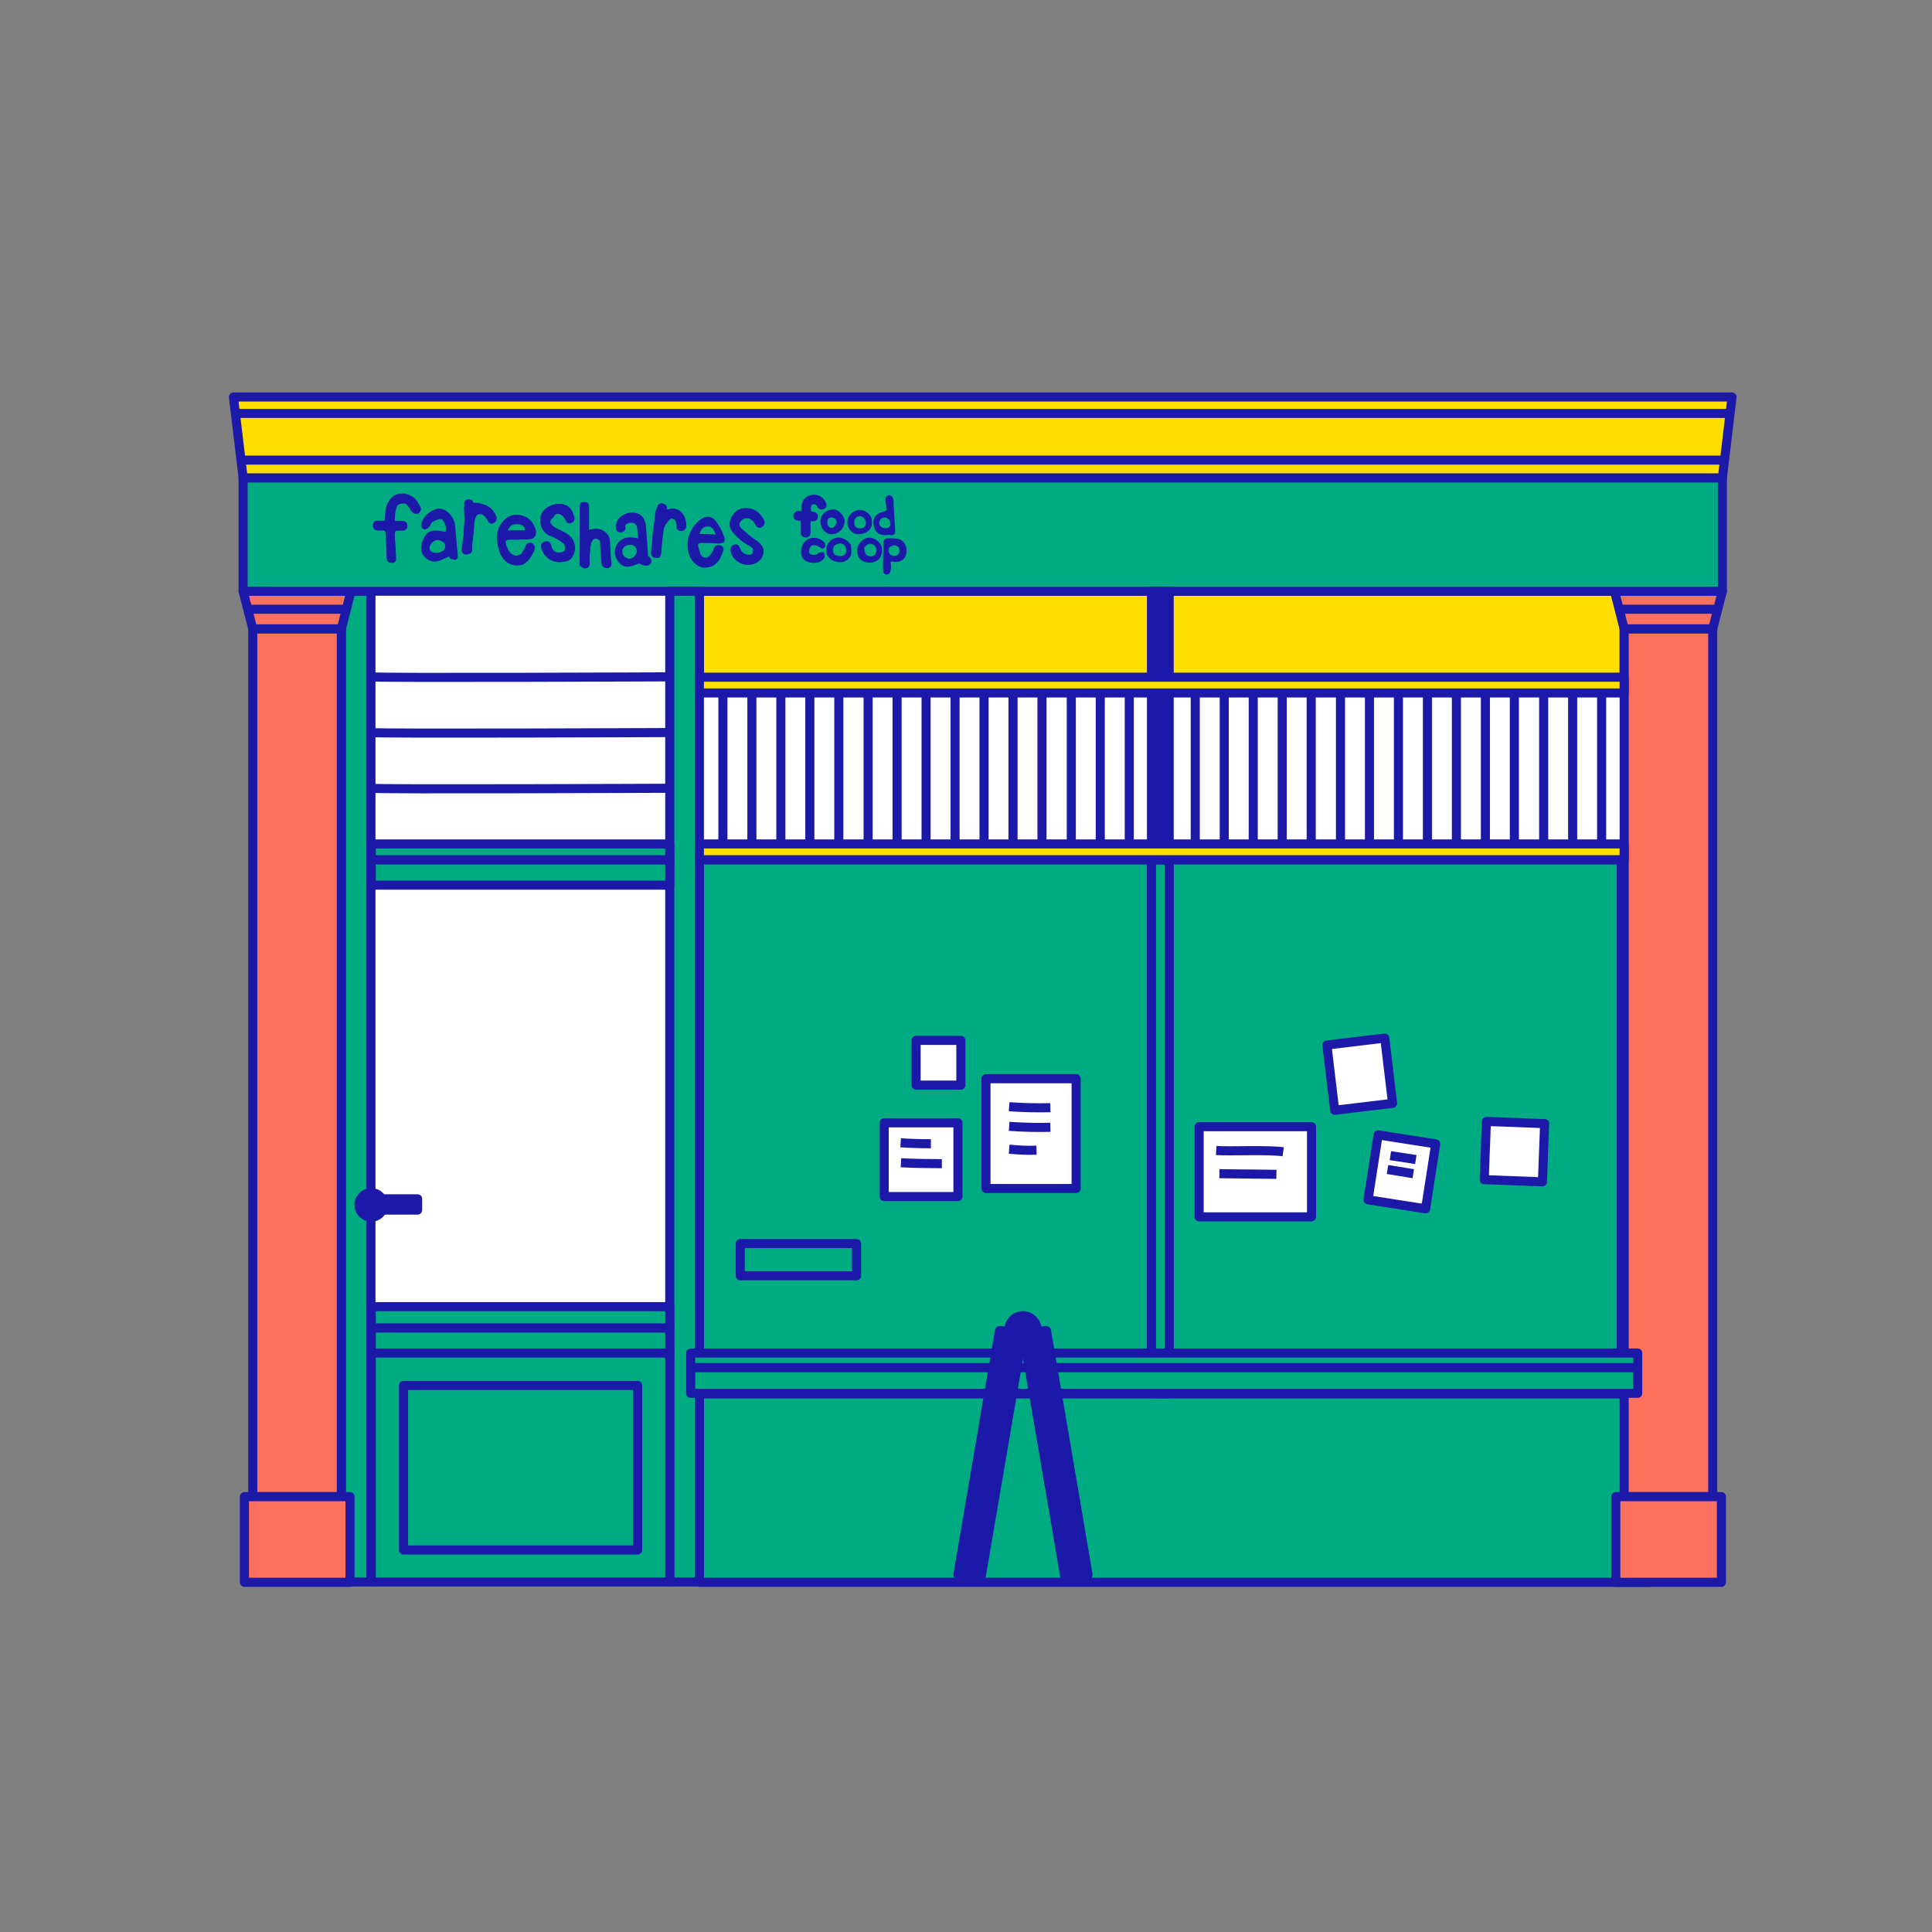 <?xml version="1.0" encoding="UTF-8"?>
<!-- Generator: Adobe Illustrator 23.0.6, SVG Export Plug-In . SVG Version: 6.00 Build 0)  -->
<svg xmlns="http://www.w3.org/2000/svg" xmlns:xlink="http://www.w3.org/1999/xlink" x="0px" y="0px" viewBox="0 0 600 600" style="enable-background:new 0 0 600 600;" xml:space="preserve">
<rect x="0" y="0" width="600" height="600" fill="#808080" stroke="none"/>
<style type="text/css">
	.st0{fill:#FFFFFF;}
	.st1{fill:#FFDE00;stroke:#1C19A8;stroke-width:2.82;stroke-linejoin:round;stroke-miterlimit:10;}
	.st2{fill:#00AB81;stroke:#1C19A8;stroke-width:2.82;stroke-linejoin:round;stroke-miterlimit:10;}
	.st3{fill:#1C19A8;}
	.st4{fill:none;stroke:#1C19A8;stroke-width:2.82;stroke-linejoin:round;stroke-miterlimit:10;}
	.st5{fill:#FFFFFF;stroke:#1C19A8;stroke-width:2.82;stroke-linejoin:round;stroke-miterlimit:10;}
	.st6{fill:#FB715D;stroke:#1C19A8;stroke-width:2.82;stroke-linejoin:round;stroke-miterlimit:10;}
	.st7{fill:#FFDE00;}
	.st8{fill:#00AB81;}
	.st9{fill-rule:evenodd;clip-rule:evenodd;fill:#00AB81;}
	.st10{fill-rule:evenodd;clip-rule:evenodd;fill:#FB715D;}
	.st11{fill:#FB715D;}
	.st12{fill-rule:evenodd;clip-rule:evenodd;fill:#1C19A8;}
	.st13{fill-rule:evenodd;clip-rule:evenodd;fill:#FFDE00;}
	.st14{fill:#1C19A8;stroke:#1C19A8;stroke-width:3.75;stroke-miterlimit:10;}
	.st15{fill:#FB715D;stroke:#1C19A8;stroke-width:2.812;stroke-linejoin:round;stroke-miterlimit:10;}
	.st16{clip-path:url(#SVGID_2_);}
	.st17{clip-path:url(#SVGID_4_);fill:#1C19A8;}
	.st18{clip-path:url(#SVGID_6_);fill:#1C19A8;}
	.st19{clip-path:url(#SVGID_8_);fill:#1C19A8;}
	.st20{clip-path:url(#SVGID_10_);fill:#1C19A8;}
	.st21{clip-path:url(#SVGID_12_);fill:#1C19A8;}
	.st22{clip-path:url(#SVGID_14_);fill:#1C19A8;}
	.st23{clip-path:url(#SVGID_16_);fill:#1C19A8;}
	.st24{clip-path:url(#SVGID_18_);fill:#1C19A8;}
	.st25{clip-path:url(#SVGID_20_);fill:#1C19A8;}
	.st26{clip-path:url(#SVGID_22_);fill:#1C19A8;}
	.st27{clip-path:url(#SVGID_24_);fill:#1C19A8;}
	.st28{clip-path:url(#SVGID_26_);fill:#1C19A8;}
	.st29{clip-path:url(#SVGID_28_);fill:#1C19A8;}
	.st30{clip-path:url(#SVGID_30_);fill:#1C19A8;}
	.st31{clip-path:url(#SVGID_32_);fill:#1C19A8;}
	.st32{clip-path:url(#SVGID_34_);fill:#1C19A8;}
	.st33{clip-path:url(#SVGID_36_);fill:#1C19A8;}
	.st34{clip-path:url(#SVGID_38_);fill:#1C19A8;}
	.st35{clip-path:url(#SVGID_40_);fill:#1C19A8;}
	.st36{clip-path:url(#SVGID_42_);fill:#1C19A8;}
	.st37{clip-path:url(#SVGID_44_);fill:#1C19A8;}
	.st38{clip-path:url(#SVGID_46_);fill:#1C19A8;}
	.st39{clip-path:url(#SVGID_48_);fill:#1C19A8;}
	.st40{clip-path:url(#SVGID_50_);fill:#1C19A8;}
	.st41{clip-path:url(#SVGID_52_);fill:#1C19A8;}
	.st42{clip-path:url(#SVGID_54_);fill:#1C19A8;}
	.st43{clip-path:url(#SVGID_56_);}
	.st44{clip-path:url(#SVGID_58_);fill:#1C19A8;}
	.st45{clip-path:url(#SVGID_60_);fill:#1C19A8;}
	.st46{clip-path:url(#SVGID_62_);fill:#1C19A8;}
	.st47{clip-path:url(#SVGID_64_);fill:#1C19A8;}
	.st48{clip-path:url(#SVGID_66_);fill:#1C19A8;}
	.st49{clip-path:url(#SVGID_68_);fill:#1C19A8;}
	.st50{clip-path:url(#SVGID_70_);fill:#1C19A8;}
	.st51{clip-path:url(#SVGID_72_);fill:#1C19A8;}
	.st52{clip-path:url(#SVGID_74_);}
	.st53{clip-path:url(#SVGID_76_);fill:#1C19A8;}
	.st54{clip-path:url(#SVGID_78_);fill:#1C19A8;}
	.st55{clip-path:url(#SVGID_80_);fill:#1C19A8;}
	.st56{clip-path:url(#SVGID_82_);fill:#1C19A8;}
	.st57{clip-path:url(#SVGID_84_);fill:#1C19A8;}
	.st58{clip-path:url(#SVGID_86_);fill:#1C19A8;}
	.st59{clip-path:url(#SVGID_88_);fill:#1C19A8;}
	.st60{clip-path:url(#SVGID_90_);fill:#1C19A8;}
	.st61{clip-path:url(#SVGID_92_);fill:#1C19A8;}
	.st62{clip-path:url(#SVGID_94_);fill:#1C19A8;}
	.st63{clip-path:url(#SVGID_96_);fill:#1C19A8;}
	.st64{clip-path:url(#SVGID_98_);fill:#1C19A8;}
	.st65{clip-path:url(#SVGID_100_);fill:#1C19A8;}
	.st66{clip-path:url(#SVGID_102_);fill:#1C19A8;}
	.st67{clip-path:url(#SVGID_104_);fill:#1C19A8;}
	.st68{clip-path:url(#SVGID_106_);fill:#1C19A8;}
	.st69{clip-path:url(#SVGID_108_);fill:#1C19A8;}
	.st70{clip-path:url(#SVGID_110_);fill:#1C19A8;}
	.st71{clip-path:url(#SVGID_112_);fill:#1C19A8;}
	.st72{clip-path:url(#SVGID_114_);fill:#1C19A8;}
	.st73{clip-path:url(#SVGID_116_);fill:#1C19A8;}
	.st74{clip-path:url(#SVGID_118_);fill:#1C19A8;}
	.st75{clip-path:url(#SVGID_120_);fill:#1C19A8;}
	.st76{clip-path:url(#SVGID_122_);fill:#1C19A8;}
	.st77{clip-path:url(#SVGID_124_);fill:#1C19A8;}
	.st78{clip-path:url(#SVGID_126_);fill:#1C19A8;}
	.st79{clip-path:url(#SVGID_128_);fill:#1C19A8;}
	.st80{clip-path:url(#SVGID_130_);fill:#1C19A8;}
	.st81{clip-path:url(#SVGID_132_);}
	.st82{clip-path:url(#SVGID_134_);fill:#1C19A8;}
	.st83{clip-path:url(#SVGID_136_);fill:#1C19A8;}
	.st84{clip-path:url(#SVGID_138_);fill:#1C19A8;}
	.st85{clip-path:url(#SVGID_140_);fill:#1C19A8;}
	.st86{clip-path:url(#SVGID_142_);fill:#1C19A8;}
	.st87{clip-path:url(#SVGID_144_);fill:#1C19A8;}
	.st88{clip-path:url(#SVGID_146_);fill:#1C19A8;}
	.st89{clip-path:url(#SVGID_148_);fill:#1C19A8;}
	.st90{clip-path:url(#SVGID_150_);fill:#1C19A8;}
	.st91{clip-path:url(#SVGID_152_);fill:#1C19A8;}
	.st92{clip-path:url(#SVGID_154_);fill:#1C19A8;}
	.st93{clip-path:url(#SVGID_156_);fill:#1C19A8;}
	.st94{clip-path:url(#SVGID_158_);fill:#1C19A8;}
	.st95{clip-path:url(#SVGID_160_);fill:#1C19A8;}
	.st96{clip-path:url(#SVGID_162_);fill:#1C19A8;}
	.st97{clip-path:url(#SVGID_164_);fill:#1C19A8;}
	.st98{clip-path:url(#SVGID_166_);fill:#1C19A8;}
	.st99{clip-path:url(#SVGID_168_);fill:#1C19A8;}
	.st100{clip-path:url(#SVGID_170_);fill:#1C19A8;}
	.st101{clip-path:url(#SVGID_172_);fill:#1C19A8;}
	.st102{clip-path:url(#SVGID_174_);fill:#1C19A8;}
	.st103{clip-path:url(#SVGID_176_);fill:#1C19A8;}
	.st104{clip-path:url(#SVGID_178_);fill:#1C19A8;}
	.st105{clip-path:url(#SVGID_180_);fill:#1C19A8;}
	.st106{clip-path:url(#SVGID_182_);fill:#1C19A8;}
	.st107{clip-path:url(#SVGID_184_);fill:#1C19A8;}
	.st108{clip-path:url(#SVGID_186_);fill:#1C19A8;}
	.st109{clip-path:url(#SVGID_188_);fill:#1C19A8;}
	.st110{clip-path:url(#SVGID_190_);fill:#1C19A8;}
	.st111{clip-path:url(#SVGID_192_);fill:#1C19A8;}
	.st112{clip-path:url(#SVGID_194_);fill:#1C19A8;}
	.st113{clip-path:url(#SVGID_196_);fill:#1C19A8;}
	.st114{clip-path:url(#SVGID_198_);fill:#1C19A8;}
	.st115{clip-path:url(#SVGID_200_);fill:#1C19A8;}
	.st116{clip-path:url(#SVGID_202_);fill:#1C19A8;}
	.st117{clip-path:url(#SVGID_204_);fill:#1C19A8;}
	.st118{clip-path:url(#SVGID_206_);fill:#1C19A8;}
	.st119{clip-path:url(#SVGID_208_);fill:#1C19A8;}
	.st120{clip-path:url(#SVGID_210_);fill:#1C19A8;}
	.st121{clip-path:url(#SVGID_212_);fill:#1C19A8;}
	.st122{clip-path:url(#SVGID_214_);fill:#1C19A8;}
	.st123{clip-path:url(#SVGID_216_);fill:#1C19A8;}
	.st124{clip-path:url(#SVGID_218_);fill:#1C19A8;}
	.st125{clip-path:url(#SVGID_220_);fill:#1C19A8;}
	.st126{clip-path:url(#SVGID_222_);fill:#1C19A8;}
	.st127{clip-path:url(#SVGID_224_);fill:#1C19A8;}
	.st128{clip-path:url(#SVGID_226_);fill:#1C19A8;}
	.st129{clip-path:url(#SVGID_228_);fill:#1C19A8;}
	.st130{clip-path:url(#SVGID_230_);fill:#1C19A8;}
	.st131{clip-path:url(#SVGID_232_);fill:#1C19A8;}
	.st132{clip-path:url(#SVGID_234_);fill:#1C19A8;}
	.st133{clip-path:url(#SVGID_236_);fill:#1C19A8;}
	.st134{clip-path:url(#SVGID_238_);fill:#1C19A8;}
	.st135{clip-path:url(#SVGID_240_);fill:#1C19A8;}
	.st136{clip-path:url(#SVGID_242_);fill:#1C19A8;}
	.st137{clip-path:url(#SVGID_244_);}
	.st138{clip-path:url(#SVGID_246_);fill:#1C19A8;}
	.st139{clip-path:url(#SVGID_248_);fill:#1C19A8;}
	.st140{clip-path:url(#SVGID_250_);fill:#1C19A8;}
	.st141{clip-path:url(#SVGID_252_);fill:#1C19A8;}
	.st142{clip-path:url(#SVGID_254_);fill:#1C19A8;}
	.st143{clip-path:url(#SVGID_256_);fill:#1C19A8;}
	.st144{clip-path:url(#SVGID_258_);fill:#1C19A8;}
	.st145{clip-path:url(#SVGID_260_);fill:#1C19A8;}
	.st146{clip-path:url(#SVGID_262_);fill:#1C19A8;}
	.st147{clip-path:url(#SVGID_264_);fill:#1C19A8;}
	.st148{clip-path:url(#SVGID_266_);fill:#1C19A8;}
	.st149{clip-path:url(#SVGID_268_);fill:#1C19A8;}
	.st150{clip-path:url(#SVGID_270_);}
	.st151{clip-path:url(#SVGID_272_);fill:#1C19A8;}
	.st152{clip-path:url(#SVGID_274_);fill:#1C19A8;}
	.st153{clip-path:url(#SVGID_276_);fill:#1C19A8;}
	.st154{clip-path:url(#SVGID_278_);fill:#1C19A8;}
	.st155{clip-path:url(#SVGID_280_);fill:#1C19A8;}
	.st156{clip-path:url(#SVGID_282_);fill:#1C19A8;}
	.st157{clip-path:url(#SVGID_284_);fill:#1C19A8;}
	.st158{clip-path:url(#SVGID_286_);fill:#1C19A8;}
	.st159{clip-path:url(#SVGID_288_);fill:#1C19A8;}
	.st160{clip-path:url(#SVGID_290_);fill:#1C19A8;}
	.st161{clip-path:url(#SVGID_292_);fill:#1C19A8;}
	.st162{clip-path:url(#SVGID_294_);fill:#1C19A8;}
	.st163{clip-path:url(#SVGID_296_);fill:#1C19A8;}
	.st164{clip-path:url(#SVGID_298_);fill:#1C19A8;}
	.st165{clip-path:url(#SVGID_300_);fill:#1C19A8;}
	.st166{clip-path:url(#SVGID_302_);fill:#1C19A8;}
	.st167{clip-path:url(#SVGID_304_);fill:#1C19A8;}
	.st168{clip-path:url(#SVGID_306_);fill:#1C19A8;}
	.st169{clip-path:url(#SVGID_308_);}
	.st170{clip-path:url(#SVGID_310_);fill:#1C19A8;}
	.st171{clip-path:url(#SVGID_312_);fill:#1C19A8;}
	.st172{clip-path:url(#SVGID_314_);fill:#1C19A8;}
	.st173{clip-path:url(#SVGID_316_);fill:#1C19A8;}
	.st174{clip-path:url(#SVGID_318_);fill:#1C19A8;}
	.st175{clip-path:url(#SVGID_320_);fill:#1C19A8;}
	.st176{clip-path:url(#SVGID_322_);fill:#1C19A8;}
	.st177{clip-path:url(#SVGID_324_);fill:#1C19A8;}
	.st178{clip-path:url(#SVGID_326_);fill:#1C19A8;}
	.st179{clip-path:url(#SVGID_328_);fill:#1C19A8;}
	.st180{clip-path:url(#SVGID_330_);fill:#1C19A8;}
	.st181{clip-path:url(#SVGID_332_);fill:#1C19A8;}
	.st182{clip-path:url(#SVGID_334_);fill:#1C19A8;}
	.st183{clip-path:url(#SVGID_336_);fill:#1C19A8;}
	.st184{clip-path:url(#SVGID_338_);fill:#1C19A8;}
	.st185{clip-path:url(#SVGID_340_);fill:#1C19A8;}
	.st186{clip-path:url(#SVGID_342_);fill:#1C19A8;}
	.st187{clip-path:url(#SVGID_344_);fill:#1C19A8;}
	.st188{clip-path:url(#SVGID_346_);}
	.st189{clip-path:url(#SVGID_348_);fill:#1C19A8;}
	.st190{clip-path:url(#SVGID_350_);fill:#1C19A8;}
	.st191{clip-path:url(#SVGID_352_);fill:#1C19A8;}
	.st192{clip-path:url(#SVGID_354_);fill:#1C19A8;}
	.st193{clip-path:url(#SVGID_356_);fill:#1C19A8;}
	.st194{clip-path:url(#SVGID_358_);fill:#1C19A8;}
	.st195{clip-path:url(#SVGID_360_);fill:#1C19A8;}
	.st196{clip-path:url(#SVGID_362_);fill:#1C19A8;}
	.st197{clip-path:url(#SVGID_364_);fill:#1C19A8;}
	.st198{clip-path:url(#SVGID_366_);fill:#1C19A8;}
	.st199{clip-path:url(#SVGID_368_);fill:#1C19A8;}
	.st200{clip-path:url(#SVGID_370_);fill:#1C19A8;}
	.st201{clip-path:url(#SVGID_372_);fill:#1C19A8;}
	.st202{clip-path:url(#SVGID_374_);fill:#1C19A8;}
	.st203{clip-path:url(#SVGID_376_);fill:#1C19A8;}
	.st204{clip-path:url(#SVGID_378_);fill:#1C19A8;}
	.st205{clip-path:url(#SVGID_380_);fill:#1C19A8;}
	.st206{clip-path:url(#SVGID_382_);fill:#1C19A8;}
	.st207{clip-path:url(#SVGID_384_);}
	.st208{clip-path:url(#SVGID_386_);fill:#1C19A8;}
	.st209{clip-path:url(#SVGID_388_);fill:#1C19A8;}
	.st210{clip-path:url(#SVGID_390_);fill:#1C19A8;}
	.st211{clip-path:url(#SVGID_392_);fill:#1C19A8;}
	.st212{clip-path:url(#SVGID_394_);fill:#1C19A8;}
	.st213{clip-path:url(#SVGID_396_);fill:#1C19A8;}
	.st214{clip-path:url(#SVGID_398_);fill:#1C19A8;}
	.st215{clip-path:url(#SVGID_400_);fill:#1C19A8;}
	.st216{clip-path:url(#SVGID_402_);fill:#1C19A8;}
	.st217{clip-path:url(#SVGID_404_);fill:#1C19A8;}
	.st218{clip-path:url(#SVGID_406_);fill:#1C19A8;}
	.st219{clip-path:url(#SVGID_408_);fill:#1C19A8;}
	.st220{clip-path:url(#SVGID_410_);fill:#1C19A8;}
	.st221{clip-path:url(#SVGID_412_);fill:#1C19A8;}
	.st222{clip-path:url(#SVGID_414_);fill:#1C19A8;}
	.st223{clip-path:url(#SVGID_416_);fill:#1C19A8;}
	.st224{clip-path:url(#SVGID_418_);fill:#1C19A8;}
	.st225{clip-path:url(#SVGID_420_);fill:#1C19A8;}
	.st226{clip-path:url(#SVGID_422_);}
	.st227{clip-path:url(#SVGID_424_);fill:#1C19A8;}
	.st228{clip-path:url(#SVGID_426_);fill:#1C19A8;}
	.st229{clip-path:url(#SVGID_428_);fill:#1C19A8;}
	.st230{clip-path:url(#SVGID_430_);fill:#1C19A8;}
	.st231{clip-path:url(#SVGID_432_);fill:#1C19A8;}
	.st232{clip-path:url(#SVGID_434_);fill:#1C19A8;}
	.st233{clip-path:url(#SVGID_436_);fill:#1C19A8;}
	.st234{clip-path:url(#SVGID_438_);fill:#1C19A8;}
	.st235{clip-path:url(#SVGID_440_);fill:#1C19A8;}
	.st236{clip-path:url(#SVGID_442_);fill:#1C19A8;}
	.st237{clip-path:url(#SVGID_444_);fill:#1C19A8;}
	.st238{clip-path:url(#SVGID_446_);fill:#1C19A8;}
	.st239{clip-path:url(#SVGID_448_);fill:#1C19A8;}
	.st240{clip-path:url(#SVGID_450_);fill:#1C19A8;}
	.st241{clip-path:url(#SVGID_452_);fill:#1C19A8;}
	.st242{clip-path:url(#SVGID_454_);fill:#1C19A8;}
	.st243{fill:#1C19A8;stroke:#1C19A8;stroke-width:2.812;stroke-miterlimit:10;}
	.st244{clip-path:url(#SVGID_456_);}
	.st245{clip-path:url(#SVGID_458_);fill:#1C19A8;}
	.st246{clip-path:url(#SVGID_460_);fill:#1C19A8;}
	.st247{clip-path:url(#SVGID_462_);fill:#1C19A8;}
	.st248{clip-path:url(#SVGID_464_);fill:#1C19A8;}
	.st249{clip-path:url(#SVGID_466_);fill:#1C19A8;}
	.st250{clip-path:url(#SVGID_468_);fill:#1C19A8;}
	.st251{clip-path:url(#SVGID_470_);fill:#1C19A8;}
	.st252{clip-path:url(#SVGID_472_);fill:#1C19A8;}
	.st253{clip-path:url(#SVGID_474_);fill:#1C19A8;}
	.st254{clip-path:url(#SVGID_476_);fill:#1C19A8;}
	.st255{clip-path:url(#SVGID_478_);fill:#1C19A8;}
	.st256{clip-path:url(#SVGID_480_);fill:#1C19A8;}
	.st257{clip-path:url(#SVGID_482_);fill:#1C19A8;}
	.st258{clip-path:url(#SVGID_484_);fill:#1C19A8;}
	.st259{clip-path:url(#SVGID_486_);fill:#1C19A8;}
	.st260{clip-path:url(#SVGID_488_);fill:#1C19A8;}
	.st261{clip-path:url(#SVGID_490_);fill:#1C19A8;}
	.st262{clip-path:url(#SVGID_492_);fill:#1C19A8;}
	.st263{clip-path:url(#SVGID_494_);fill:#1C19A8;}
	.st264{clip-path:url(#SVGID_496_);fill:#1C19A8;}
	.st265{clip-path:url(#SVGID_498_);fill:#1C19A8;}
	.st266{clip-path:url(#SVGID_500_);fill:#1C19A8;}
	.st267{clip-path:url(#SVGID_502_);fill:#1C19A8;}
	.st268{clip-path:url(#SVGID_504_);fill:#1C19A8;}
	.st269{clip-path:url(#SVGID_506_);fill:#1C19A8;}
	.st270{clip-path:url(#SVGID_508_);fill:#1C19A8;}
	.st271{clip-path:url(#SVGID_510_);fill:#1C19A8;}
	.st272{clip-path:url(#SVGID_512_);fill:#1C19A8;}
	.st273{clip-path:url(#SVGID_514_);fill:#1C19A8;}
	.st274{clip-path:url(#SVGID_516_);fill:#1C19A8;}
	.st275{clip-path:url(#SVGID_518_);fill:#1C19A8;}
	.st276{clip-path:url(#SVGID_520_);fill:#1C19A8;}
	.st277{clip-path:url(#SVGID_522_);}
	.st278{clip-path:url(#SVGID_524_);fill:#1C19A8;}
	.st279{clip-path:url(#SVGID_526_);fill:#1C19A8;}
	.st280{clip-path:url(#SVGID_528_);fill:#1C19A8;}
	.st281{clip-path:url(#SVGID_530_);fill:#1C19A8;}
	.st282{clip-path:url(#SVGID_532_);fill:#1C19A8;}
	.st283{clip-path:url(#SVGID_534_);fill:#1C19A8;}
	.st284{clip-path:url(#SVGID_536_);fill:#1C19A8;}
	.st285{clip-path:url(#SVGID_538_);fill:#1C19A8;}
	.st286{clip-path:url(#SVGID_540_);fill:#1C19A8;}
	.st287{clip-path:url(#SVGID_542_);fill:#1C19A8;}
	.st288{clip-path:url(#SVGID_544_);fill:#1C19A8;}
	.st289{clip-path:url(#SVGID_546_);fill:#1C19A8;}
	.st290{clip-path:url(#SVGID_548_);fill:#1C19A8;}
	.st291{clip-path:url(#SVGID_550_);fill:#1C19A8;}
	.st292{clip-path:url(#SVGID_552_);fill:#1C19A8;}
	.st293{clip-path:url(#SVGID_554_);fill:#1C19A8;}
	.st294{clip-path:url(#SVGID_556_);fill:#1C19A8;}
	.st295{clip-path:url(#SVGID_558_);fill:#1C19A8;}
	.st296{clip-path:url(#SVGID_560_);fill:#1C19A8;}
	.st297{clip-path:url(#SVGID_562_);fill:#1C19A8;}
	.st298{clip-path:url(#SVGID_564_);fill:#1C19A8;}
	.st299{clip-path:url(#SVGID_566_);fill:#1C19A8;}
	.st300{clip-path:url(#SVGID_568_);fill:#1C19A8;}
	.st301{clip-path:url(#SVGID_570_);fill:#1C19A8;}
	.st302{clip-path:url(#SVGID_572_);fill:#1C19A8;}
	.st303{clip-path:url(#SVGID_574_);fill:#1C19A8;}
	.st304{clip-path:url(#SVGID_576_);fill:#1C19A8;}
	.st305{clip-path:url(#SVGID_578_);fill:#1C19A8;}
	.st306{clip-path:url(#SVGID_580_);fill:#1C19A8;}
	.st307{clip-path:url(#SVGID_582_);fill:#1C19A8;}
	.st308{clip-path:url(#SVGID_584_);fill:#1C19A8;}
	.st309{clip-path:url(#SVGID_586_);fill:#1C19A8;}
	.st310{clip-path:url(#SVGID_588_);fill:#1C19A8;}
	.st311{clip-path:url(#SVGID_590_);fill:#1C19A8;}
	.st312{clip-path:url(#SVGID_592_);}
	.st313{clip-path:url(#SVGID_594_);fill:#1C19A8;}
	.st314{clip-path:url(#SVGID_596_);fill:#1C19A8;}
	.st315{clip-path:url(#SVGID_598_);fill:#1C19A8;}
	.st316{clip-path:url(#SVGID_600_);fill:#1C19A8;}
	.st317{clip-path:url(#SVGID_602_);fill:#1C19A8;}
	.st318{clip-path:url(#SVGID_604_);fill:#1C19A8;}
	.st319{clip-path:url(#SVGID_606_);fill:#1C19A8;}
	.st320{clip-path:url(#SVGID_608_);fill:#1C19A8;}
	.st321{clip-path:url(#SVGID_610_);fill:#1C19A8;}
	.st322{clip-path:url(#SVGID_612_);fill:#1C19A8;}
	.st323{clip-path:url(#SVGID_614_);fill:#1C19A8;}
	.st324{clip-path:url(#SVGID_616_);fill:#1C19A8;}
	.st325{clip-path:url(#SVGID_618_);fill:#1C19A8;}
	.st326{clip-path:url(#SVGID_620_);fill:#1C19A8;}
	.st327{clip-path:url(#SVGID_622_);fill:#1C19A8;}
	.st328{clip-path:url(#SVGID_624_);fill:#1C19A8;}
	.st329{clip-path:url(#SVGID_626_);fill:#1C19A8;}
	.st330{clip-path:url(#SVGID_628_);fill:#1C19A8;}
	.st331{clip-path:url(#SVGID_630_);fill:#1C19A8;}
	.st332{clip-path:url(#SVGID_632_);fill:#1C19A8;}
	.st333{clip-path:url(#SVGID_634_);fill:#1C19A8;}
	.st334{clip-path:url(#SVGID_636_);fill:#1C19A8;}
	.st335{clip-path:url(#SVGID_638_);fill:#1C19A8;}
	.st336{clip-path:url(#SVGID_640_);fill:#1C19A8;}
	.st337{clip-path:url(#SVGID_642_);fill:#1C19A8;}
	.st338{clip-path:url(#SVGID_644_);fill:#1C19A8;}
	.st339{clip-path:url(#SVGID_646_);fill:#1C19A8;}
	.st340{clip-path:url(#SVGID_648_);fill:#1C19A8;}
	.st341{clip-path:url(#SVGID_650_);fill:#1C19A8;}
	.st342{clip-path:url(#SVGID_652_);fill:#1C19A8;}
	.st343{clip-path:url(#SVGID_654_);fill:#1C19A8;}
	.st344{clip-path:url(#SVGID_656_);fill:#1C19A8;}
	.st345{clip-path:url(#SVGID_658_);fill:#1C19A8;}
	.st346{clip-path:url(#SVGID_660_);fill:#1C19A8;}
	.st347{fill:#1C19A8;stroke:#1D1D1B;stroke-width:2.812;stroke-miterlimit:10;}
	.st348{clip-path:url(#SVGID_662_);}
	.st349{clip-path:url(#SVGID_664_);fill:#1C19A8;}
	.st350{clip-path:url(#SVGID_666_);fill:#1C19A8;}
	.st351{clip-path:url(#SVGID_668_);fill:#1C19A8;}
	.st352{clip-path:url(#SVGID_670_);fill:#1C19A8;}
	.st353{clip-path:url(#SVGID_672_);fill:#1C19A8;}
	.st354{clip-path:url(#SVGID_674_);fill:#1C19A8;}
	.st355{clip-path:url(#SVGID_676_);fill:#1C19A8;}
	.st356{clip-path:url(#SVGID_678_);fill:#1C19A8;}
	.st357{clip-path:url(#SVGID_680_);fill:#1C19A8;}
	.st358{clip-path:url(#SVGID_682_);fill:#1C19A8;}
	.st359{clip-path:url(#SVGID_684_);fill:#1C19A8;}
	.st360{clip-path:url(#SVGID_686_);fill:#1C19A8;}
	.st361{clip-path:url(#SVGID_688_);fill:#1C19A8;}
	.st362{clip-path:url(#SVGID_690_);fill:#1C19A8;}
	.st363{clip-path:url(#SVGID_692_);fill:#1C19A8;}
	.st364{clip-path:url(#SVGID_694_);fill:#1C19A8;}
	.st365{clip-path:url(#SVGID_696_);fill:#1C19A8;}
	.st366{clip-path:url(#SVGID_698_);fill:#1C19A8;}
	.st367{clip-path:url(#SVGID_700_);fill:#1C19A8;}
	.st368{clip-path:url(#SVGID_702_);fill:#1C19A8;}
	.st369{clip-path:url(#SVGID_704_);fill:#1C19A8;}
	.st370{clip-path:url(#SVGID_706_);fill:#1C19A8;}
	.st371{clip-path:url(#SVGID_708_);fill:#1C19A8;}
	.st372{clip-path:url(#SVGID_710_);fill:#1C19A8;}
	.st373{clip-path:url(#SVGID_712_);fill:#1C19A8;}
	.st374{clip-path:url(#SVGID_714_);fill:#1C19A8;}
	.st375{clip-path:url(#SVGID_716_);fill:#1C19A8;}
	.st376{clip-path:url(#SVGID_718_);fill:#1C19A8;}
	.st377{clip-path:url(#SVGID_720_);fill:#1C19A8;}
	.st378{clip-path:url(#SVGID_722_);fill:#1C19A8;}
	.st379{clip-path:url(#SVGID_724_);fill:#1C19A8;}
	.st380{clip-path:url(#SVGID_726_);fill:#1C19A8;}
	.st381{clip-path:url(#SVGID_728_);fill:#1C19A8;}
	.st382{clip-path:url(#SVGID_730_);fill:#1C19A8;}
	.st383{clip-path:url(#SVGID_732_);fill:#1C19A8;}
	.st384{clip-path:url(#SVGID_734_);fill:#1C19A8;}
	.st385{clip-path:url(#SVGID_736_);fill:#1C19A8;}
	.st386{clip-path:url(#SVGID_738_);fill:#1C19A8;}
	.st387{clip-path:url(#SVGID_740_);fill:#1C19A8;}
	.st388{clip-path:url(#SVGID_742_);fill:#1C19A8;}
	.st389{clip-path:url(#SVGID_744_);fill:#1C19A8;}
	.st390{clip-path:url(#SVGID_746_);fill:#1C19A8;}
	.st391{clip-path:url(#SVGID_748_);fill:#1C19A8;}
	.st392{clip-path:url(#SVGID_750_);fill:#1C19A8;}
	.st393{clip-path:url(#SVGID_752_);fill:#1C19A8;}
	.st394{clip-path:url(#SVGID_754_);fill:#1C19A8;}
	.st395{clip-path:url(#SVGID_756_);fill:#1C19A8;}
	.st396{clip-path:url(#SVGID_758_);fill:#1C19A8;}
	.st397{clip-path:url(#SVGID_760_);fill:#1C19A8;}
	.st398{clip-path:url(#SVGID_762_);fill:#1C19A8;}
	.st399{clip-path:url(#SVGID_764_);fill:#1C19A8;}
	.st400{clip-path:url(#SVGID_766_);fill:#1C19A8;}
	.st401{clip-path:url(#SVGID_768_);fill:#1C19A8;}
	.st402{clip-path:url(#SVGID_770_);fill:#1C19A8;}
	.st403{clip-path:url(#SVGID_772_);fill:#1C19A8;}
	.st404{clip-path:url(#SVGID_774_);fill:#1C19A8;}
	.st405{clip-path:url(#SVGID_776_);fill:#1C19A8;}
	.st406{clip-path:url(#SVGID_778_);fill:#1C19A8;}
	.st407{clip-path:url(#SVGID_780_);fill:#1C19A8;}
	.st408{clip-path:url(#SVGID_782_);fill:#1C19A8;}
	.st409{clip-path:url(#SVGID_784_);}
	.st410{clip-path:url(#SVGID_786_);fill:#1C19A8;}
	.st411{clip-path:url(#SVGID_788_);fill:#1C19A8;}
	.st412{clip-path:url(#SVGID_790_);fill:#1C19A8;}
	.st413{clip-path:url(#SVGID_792_);fill:#1C19A8;}
	.st414{clip-path:url(#SVGID_794_);fill:#1C19A8;}
	.st415{clip-path:url(#SVGID_796_);fill:#1C19A8;}
	.st416{clip-path:url(#SVGID_798_);fill:#1C19A8;}
	.st417{clip-path:url(#SVGID_800_);fill:#1C19A8;}
	.st418{clip-path:url(#SVGID_802_);fill:#1C19A8;}
	.st419{clip-path:url(#SVGID_804_);fill:#1C19A8;}
	.st420{clip-path:url(#SVGID_806_);fill:#1C19A8;}
	.st421{clip-path:url(#SVGID_808_);fill:#1C19A8;}
	.st422{clip-path:url(#SVGID_810_);}
	.st423{clip-path:url(#SVGID_812_);fill:#1C19A8;}
	.st424{clip-path:url(#SVGID_814_);fill:#1C19A8;}
	.st425{clip-path:url(#SVGID_816_);fill:#1C19A8;}
	.st426{clip-path:url(#SVGID_818_);fill:#1C19A8;}
	.st427{clip-path:url(#SVGID_820_);fill:#1C19A8;}
	.st428{clip-path:url(#SVGID_822_);fill:#1C19A8;}
	.st429{clip-path:url(#SVGID_824_);fill:#1C19A8;}
	.st430{clip-path:url(#SVGID_826_);fill:#1C19A8;}
	.st431{clip-path:url(#SVGID_828_);fill:#1C19A8;}
	.st432{clip-path:url(#SVGID_830_);fill:#1C19A8;}
	.st433{clip-path:url(#SVGID_832_);fill:#1C19A8;}
	.st434{clip-path:url(#SVGID_834_);fill:#1C19A8;}
	.st435{clip-path:url(#SVGID_836_);fill:#1C19A8;}
	.st436{clip-path:url(#SVGID_838_);fill:#1C19A8;}
	.st437{clip-path:url(#SVGID_840_);fill:#1C19A8;}
	.st438{clip-path:url(#SVGID_842_);}
	.st439{clip-path:url(#SVGID_844_);fill:#1C19A8;}
	.st440{clip-path:url(#SVGID_846_);fill:#1C19A8;}
	.st441{clip-path:url(#SVGID_848_);fill:#1C19A8;}
	.st442{clip-path:url(#SVGID_850_);fill:#1C19A8;}
	.st443{clip-path:url(#SVGID_852_);fill:#1C19A8;}
	.st444{clip-path:url(#SVGID_854_);fill:#1C19A8;}
	.st445{clip-path:url(#SVGID_856_);fill:#1C19A8;}
	.st446{clip-path:url(#SVGID_858_);fill:#1C19A8;}
	.st447{clip-path:url(#SVGID_860_);fill:#1C19A8;}
	.st448{clip-path:url(#SVGID_862_);fill:#1C19A8;}
	.st449{clip-path:url(#SVGID_864_);fill:#1C19A8;}
	.st450{clip-path:url(#SVGID_866_);fill:#1C19A8;}
	.st451{clip-path:url(#SVGID_868_);fill:#1C19A8;}
	.st452{clip-path:url(#SVGID_870_);fill:#1C19A8;}
	.st453{clip-path:url(#SVGID_872_);fill:#1C19A8;}
	.st454{clip-path:url(#SVGID_874_);}
	.st455{clip-path:url(#SVGID_876_);fill:#1C19A8;}
	.st456{clip-path:url(#SVGID_878_);fill:#1C19A8;}
	.st457{clip-path:url(#SVGID_880_);fill:#1C19A8;}
	.st458{clip-path:url(#SVGID_882_);fill:#1C19A8;}
	.st459{clip-path:url(#SVGID_884_);fill:#1C19A8;}
	.st460{clip-path:url(#SVGID_886_);fill:#1C19A8;}
	.st461{clip-path:url(#SVGID_888_);fill:#1C19A8;}
	.st462{clip-path:url(#SVGID_890_);fill:#1C19A8;}
	.st463{clip-path:url(#SVGID_892_);fill:#1C19A8;}
	.st464{clip-path:url(#SVGID_894_);fill:#1C19A8;}
	.st465{clip-path:url(#SVGID_896_);fill:#1C19A8;}
	.st466{clip-path:url(#SVGID_898_);fill:#1C19A8;}
	.st467{clip-path:url(#SVGID_900_);fill:#1C19A8;}
	.st468{clip-path:url(#SVGID_902_);fill:#1C19A8;}
	.st469{clip-path:url(#SVGID_904_);fill:#1C19A8;}
	.st470{clip-path:url(#SVGID_906_);fill:#1C19A8;}
	.st471{clip-path:url(#SVGID_908_);fill:#1C19A8;}
	.st472{clip-path:url(#SVGID_910_);fill:#1C19A8;}
	.st473{clip-path:url(#SVGID_912_);fill:#1C19A8;}
	.st474{clip-path:url(#SVGID_914_);fill:#1C19A8;}
	.st475{clip-path:url(#SVGID_916_);fill:#1C19A8;}
	.st476{clip-path:url(#SVGID_918_);fill:#1C19A8;}
	.st477{clip-path:url(#SVGID_920_);fill:#1C19A8;}
	.st478{clip-path:url(#SVGID_922_);fill:#1C19A8;}
	.st479{clip-path:url(#SVGID_924_);fill:#1C19A8;}
	.st480{clip-path:url(#SVGID_926_);fill:#1C19A8;}
	.st481{clip-path:url(#SVGID_928_);fill:#1C19A8;}
	.st482{clip-path:url(#SVGID_930_);fill:#1C19A8;}
	.st483{clip-path:url(#SVGID_932_);}
	.st484{clip-path:url(#SVGID_934_);fill:#1C19A8;}
	.st485{clip-path:url(#SVGID_936_);fill:#1C19A8;}
	.st486{clip-path:url(#SVGID_938_);fill:#1C19A8;}
	.st487{clip-path:url(#SVGID_940_);fill:#1C19A8;}
	.st488{clip-path:url(#SVGID_942_);fill:#1C19A8;}
	.st489{clip-path:url(#SVGID_944_);fill:#1C19A8;}
	.st490{clip-path:url(#SVGID_946_);fill:#1C19A8;}
	.st491{clip-path:url(#SVGID_948_);fill:#1C19A8;}
	.st492{clip-path:url(#SVGID_950_);fill:#1C19A8;}
	.st493{clip-path:url(#SVGID_952_);fill:#1C19A8;}
	.st494{clip-path:url(#SVGID_954_);fill:#1C19A8;}
	.st495{clip-path:url(#SVGID_956_);fill:#1C19A8;}
	.st496{clip-path:url(#SVGID_958_);fill:#1C19A8;}
	.st497{clip-path:url(#SVGID_960_);fill:#1C19A8;}
	.st498{clip-path:url(#SVGID_962_);fill:#1C19A8;}
	.st499{clip-path:url(#SVGID_964_);fill:#1C19A8;}
	.st500{clip-path:url(#SVGID_966_);fill:#1C19A8;}
	.st501{clip-path:url(#SVGID_968_);fill:#1C19A8;}
	.st502{clip-path:url(#SVGID_970_);fill:#1C19A8;}
	.st503{clip-path:url(#SVGID_972_);fill:#1C19A8;}
	.st504{clip-path:url(#SVGID_974_);fill:#1C19A8;}
	.st505{clip-path:url(#SVGID_976_);fill:#1C19A8;}
	.st506{clip-path:url(#SVGID_978_);fill:#1C19A8;}
	.st507{clip-path:url(#SVGID_980_);fill:#1C19A8;}
	.st508{clip-path:url(#SVGID_982_);fill:#1C19A8;}
	.st509{clip-path:url(#SVGID_984_);fill:#1C19A8;}
	.st510{clip-path:url(#SVGID_986_);fill:#1C19A8;}
	.st511{clip-path:url(#SVGID_988_);fill:#1C19A8;}
	.st512{clip-path:url(#SVGID_990_);}
	.st513{clip-path:url(#SVGID_992_);fill:#1C19A8;}
	.st514{clip-path:url(#SVGID_994_);fill:#1C19A8;}
	.st515{clip-path:url(#SVGID_996_);fill:#1C19A8;}
	.st516{clip-path:url(#SVGID_998_);fill:#1C19A8;}
	.st517{clip-path:url(#SVGID_1000_);fill:#1C19A8;}
	.st518{clip-path:url(#SVGID_1002_);fill:#1C19A8;}
	.st519{clip-path:url(#SVGID_1004_);fill:#1C19A8;}
	.st520{clip-path:url(#SVGID_1006_);fill:#1C19A8;}
	.st521{clip-path:url(#SVGID_1008_);fill:#1C19A8;}
	.st522{clip-path:url(#SVGID_1010_);fill:#1C19A8;}
	.st523{clip-path:url(#SVGID_1012_);fill:#1C19A8;}
	.st524{clip-path:url(#SVGID_1014_);fill:#1C19A8;}
	.st525{clip-path:url(#SVGID_1016_);fill:#1C19A8;}
	.st526{clip-path:url(#SVGID_1018_);fill:#1C19A8;}
	.st527{clip-path:url(#SVGID_1020_);fill:#1C19A8;}
	.st528{clip-path:url(#SVGID_1022_);fill:#1C19A8;}
	.st529{clip-path:url(#SVGID_1024_);fill:#1C19A8;}
	.st530{clip-path:url(#SVGID_1026_);fill:#1C19A8;}
	.st531{clip-path:url(#SVGID_1028_);fill:#1C19A8;}
	.st532{clip-path:url(#SVGID_1030_);fill:#1C19A8;}
	.st533{clip-path:url(#SVGID_1032_);fill:#1C19A8;}
	.st534{clip-path:url(#SVGID_1034_);fill:#1C19A8;}
	.st535{clip-path:url(#SVGID_1036_);fill:#1C19A8;}
	.st536{clip-path:url(#SVGID_1038_);fill:#1C19A8;}
	.st537{clip-path:url(#SVGID_1040_);}
	.st538{clip-path:url(#SVGID_1042_);fill:#1C19A8;}
	.st539{clip-path:url(#SVGID_1044_);fill:#1C19A8;}
	.st540{clip-path:url(#SVGID_1046_);fill:#1C19A8;}
	.st541{clip-path:url(#SVGID_1048_);fill:#1C19A8;}
	.st542{clip-path:url(#SVGID_1050_);fill:#1C19A8;}
	.st543{clip-path:url(#SVGID_1052_);fill:#1C19A8;}
	.st544{clip-path:url(#SVGID_1054_);fill:#1C19A8;}
	.st545{clip-path:url(#SVGID_1056_);fill:#1C19A8;}
	.st546{clip-path:url(#SVGID_1058_);fill:#1C19A8;}
	.st547{clip-path:url(#SVGID_1060_);fill:#1C19A8;}
	.st548{clip-path:url(#SVGID_1062_);fill:#1C19A8;}
	.st549{clip-path:url(#SVGID_1064_);fill:#1C19A8;}
	.st550{clip-path:url(#SVGID_1066_);fill:#1C19A8;}
	.st551{clip-path:url(#SVGID_1068_);fill:#1C19A8;}
	.st552{clip-path:url(#SVGID_1070_);fill:#1C19A8;}
	.st553{clip-path:url(#SVGID_1072_);fill:#1C19A8;}
	.st554{clip-path:url(#SVGID_1074_);fill:#1C19A8;}
	.st555{clip-path:url(#SVGID_1076_);fill:#1C19A8;}
	.st556{clip-path:url(#SVGID_1078_);fill:#1C19A8;}
	.st557{clip-path:url(#SVGID_1080_);fill:#1C19A8;}
	.st558{clip-path:url(#SVGID_1082_);fill:#1C19A8;}
	.st559{clip-path:url(#SVGID_1084_);fill:#1C19A8;}
	.st560{clip-path:url(#SVGID_1086_);fill:#1C19A8;}
	.st561{clip-path:url(#SVGID_1088_);fill:#1C19A8;}
	.st562{clip-path:url(#SVGID_1090_);fill:#1C19A8;}
	.st563{clip-path:url(#SVGID_1092_);fill:#1C19A8;}
	.st564{clip-path:url(#SVGID_1094_);fill:#1C19A8;}
	.st565{clip-path:url(#SVGID_1096_);fill:#1C19A8;}
	.st566{clip-path:url(#SVGID_1098_);fill:#1C19A8;}
	.st567{clip-path:url(#SVGID_1100_);fill:#1C19A8;}
	.st568{clip-path:url(#SVGID_1102_);}
	.st569{clip-path:url(#SVGID_1104_);fill:#1C19A8;}
	.st570{clip-path:url(#SVGID_1106_);fill:#1C19A8;}
	.st571{clip-path:url(#SVGID_1108_);fill:#1C19A8;}
	.st572{clip-path:url(#SVGID_1110_);fill:#1C19A8;}
	.st573{clip-path:url(#SVGID_1112_);fill:#1C19A8;}
	.st574{clip-path:url(#SVGID_1114_);fill:#1C19A8;}
	.st575{clip-path:url(#SVGID_1116_);fill:#1C19A8;}
	.st576{clip-path:url(#SVGID_1118_);fill:#1C19A8;}
	.st577{clip-path:url(#SVGID_1120_);fill:#1C19A8;}
	.st578{clip-path:url(#SVGID_1122_);fill:#1C19A8;}
	.st579{clip-path:url(#SVGID_1124_);fill:#1C19A8;}
	.st580{clip-path:url(#SVGID_1126_);fill:#1C19A8;}
	.st581{clip-path:url(#SVGID_1128_);fill:#1C19A8;}
	.st582{clip-path:url(#SVGID_1130_);fill:#1C19A8;}
	.st583{clip-path:url(#SVGID_1132_);fill:#1C19A8;}
	.st584{clip-path:url(#SVGID_1134_);fill:#1C19A8;}
	.st585{clip-path:url(#SVGID_1136_);fill:#1C19A8;}
	.st586{clip-path:url(#SVGID_1138_);fill:#1C19A8;}
	.st587{clip-path:url(#SVGID_1140_);}
	.st588{clip-path:url(#SVGID_1142_);fill:#1C19A8;}
	.st589{clip-path:url(#SVGID_1144_);fill:#1C19A8;}
	.st590{clip-path:url(#SVGID_1146_);fill:#1C19A8;}
	.st591{clip-path:url(#SVGID_1148_);fill:#1C19A8;}
	.st592{clip-path:url(#SVGID_1150_);fill:#1C19A8;}
	.st593{clip-path:url(#SVGID_1152_);fill:#1C19A8;}
	.st594{clip-path:url(#SVGID_1154_);fill:#1C19A8;}
	.st595{clip-path:url(#SVGID_1156_);fill:#1C19A8;}
	.st596{clip-path:url(#SVGID_1158_);fill:#1C19A8;}
	.st597{clip-path:url(#SVGID_1160_);fill:#1C19A8;}
	.st598{clip-path:url(#SVGID_1162_);fill:#1C19A8;}
	.st599{clip-path:url(#SVGID_1164_);fill:#1C19A8;}
	.st600{clip-path:url(#SVGID_1166_);fill:#1C19A8;}
	.st601{clip-path:url(#SVGID_1168_);fill:#1C19A8;}
	.st602{clip-path:url(#SVGID_1170_);fill:#1C19A8;}
	.st603{clip-path:url(#SVGID_1172_);fill:#1C19A8;}
	.st604{clip-path:url(#SVGID_1174_);fill:#1C19A8;}
	.st605{clip-path:url(#SVGID_1176_);fill:#1C19A8;}
	.st606{clip-path:url(#SVGID_1178_);fill:#1C19A8;}
	.st607{clip-path:url(#SVGID_1180_);fill:#1C19A8;}
	.st608{clip-path:url(#SVGID_1182_);fill:#1C19A8;}
	.st609{clip-path:url(#SVGID_1184_);fill:#1C19A8;}
	.st610{clip-path:url(#SVGID_1186_);fill:#1C19A8;}
	.st611{clip-path:url(#SVGID_1188_);fill:#1C19A8;}
	.st612{clip-path:url(#SVGID_1190_);fill:#1C19A8;}
	.st613{clip-path:url(#SVGID_1192_);fill:#1C19A8;}
	.st614{clip-path:url(#SVGID_1194_);fill:#1C19A8;}
	.st615{clip-path:url(#SVGID_1196_);fill:#1C19A8;}
	.st616{clip-path:url(#SVGID_1198_);fill:#1C19A8;}
	.st617{clip-path:url(#SVGID_1200_);fill:#1C19A8;}
	.st618{clip-path:url(#SVGID_1202_);fill:#1C19A8;}
	.st619{clip-path:url(#SVGID_1204_);fill:#1C19A8;}
	.st620{clip-path:url(#SVGID_1206_);fill:#1C19A8;}
	.st621{clip-path:url(#SVGID_1208_);fill:#1C19A8;}
	.st622{clip-path:url(#SVGID_1210_);fill:#1C19A8;}
	.st623{clip-path:url(#SVGID_1212_);fill:#1C19A8;}
	.st624{clip-path:url(#SVGID_1214_);fill:#1C19A8;}
	.st625{clip-path:url(#SVGID_1216_);fill:#1C19A8;}
	.st626{clip-path:url(#SVGID_1218_);fill:#1C19A8;}
	.st627{clip-path:url(#SVGID_1220_);fill:#1C19A8;}
	.st628{clip-path:url(#SVGID_1222_);fill:#1C19A8;}
	.st629{clip-path:url(#SVGID_1224_);fill:#1C19A8;}
	.st630{clip-path:url(#SVGID_1226_);fill:#1C19A8;}
	.st631{clip-path:url(#SVGID_1228_);fill:#1C19A8;}
	.st632{clip-path:url(#SVGID_1230_);fill:#1C19A8;}
	.st633{clip-path:url(#SVGID_1232_);fill:#1C19A8;}
	.st634{clip-path:url(#SVGID_1234_);fill:#1C19A8;}
	.st635{clip-path:url(#SVGID_1236_);fill:#1C19A8;}
	.st636{clip-path:url(#SVGID_1238_);fill:#1C19A8;}
	.st637{clip-path:url(#SVGID_1240_);fill:#1C19A8;}
	.st638{clip-path:url(#SVGID_1242_);fill:#1C19A8;}
	.st639{clip-path:url(#SVGID_1244_);fill:#1C19A8;}
	.st640{clip-path:url(#SVGID_1246_);fill:#1C19A8;}
	.st641{clip-path:url(#SVGID_1248_);fill:#1C19A8;}
	.st642{clip-path:url(#SVGID_1250_);fill:#1C19A8;}
	.st643{clip-path:url(#SVGID_1252_);fill:#1C19A8;}
	.st644{clip-path:url(#SVGID_1254_);fill:#1C19A8;}
	.st645{clip-path:url(#SVGID_1256_);fill:#1C19A8;}
	.st646{clip-path:url(#SVGID_1258_);}
	.st647{clip-path:url(#SVGID_1260_);fill:#1C19A8;}
	.st648{clip-path:url(#SVGID_1262_);fill:#1C19A8;}
	.st649{clip-path:url(#SVGID_1264_);fill:#1C19A8;}
	.st650{clip-path:url(#SVGID_1266_);fill:#1C19A8;}
	.st651{clip-path:url(#SVGID_1268_);fill:#1C19A8;}
	.st652{clip-path:url(#SVGID_1270_);fill:#1C19A8;}
	.st653{clip-path:url(#SVGID_1272_);}
	.st654{clip-path:url(#SVGID_1274_);fill:#1C19A8;}
	.st655{clip-path:url(#SVGID_1276_);fill:#1C19A8;}
	.st656{clip-path:url(#SVGID_1278_);fill:#1C19A8;}
	.st657{clip-path:url(#SVGID_1280_);fill:#1C19A8;}
	.st658{clip-path:url(#SVGID_1282_);fill:#1C19A8;}
	.st659{clip-path:url(#SVGID_1284_);fill:#1C19A8;}
	.st660{clip-path:url(#SVGID_1286_);fill:#1C19A8;}
	.st661{clip-path:url(#SVGID_1288_);fill:#1C19A8;}
	.st662{clip-path:url(#SVGID_1290_);fill:#1C19A8;}
	.st663{clip-path:url(#SVGID_1292_);fill:#1C19A8;}
	.st664{clip-path:url(#SVGID_1294_);fill:#1C19A8;}
	.st665{clip-path:url(#SVGID_1296_);fill:#1C19A8;}
	.st666{clip-path:url(#SVGID_1298_);fill:#1C19A8;}
	.st667{clip-path:url(#SVGID_1300_);fill:#1C19A8;}
	.st668{clip-path:url(#SVGID_1302_);fill:#1C19A8;}
	.st669{clip-path:url(#SVGID_1304_);}
	.st670{clip-path:url(#SVGID_1306_);fill:#1C19A8;}
	.st671{clip-path:url(#SVGID_1308_);fill:#1C19A8;}
	.st672{clip-path:url(#SVGID_1310_);fill:#1C19A8;}
	.st673{clip-path:url(#SVGID_1312_);fill:#1C19A8;}
	.st674{clip-path:url(#SVGID_1314_);fill:#1C19A8;}
	.st675{clip-path:url(#SVGID_1316_);fill:#1C19A8;}
	.st676{clip-path:url(#SVGID_1318_);fill:#1C19A8;}
	.st677{clip-path:url(#SVGID_1320_);fill:#1C19A8;}
	.st678{clip-path:url(#SVGID_1322_);fill:#1C19A8;}
	.st679{clip-path:url(#SVGID_1324_);fill:#1C19A8;}
	.st680{clip-path:url(#SVGID_1326_);fill:#1C19A8;}
	.st681{clip-path:url(#SVGID_1328_);fill:#1C19A8;}
	.st682{clip-path:url(#SVGID_1330_);fill:#1C19A8;}
	.st683{clip-path:url(#SVGID_1332_);fill:#1C19A8;}
	.st684{clip-path:url(#SVGID_1334_);fill:#1C19A8;}
	.st685{clip-path:url(#SVGID_1336_);}
	.st686{clip-path:url(#SVGID_1338_);fill:#1C19A8;}
	.st687{clip-path:url(#SVGID_1340_);fill:#1C19A8;}
	.st688{clip-path:url(#SVGID_1342_);fill:#1C19A8;}
	.st689{clip-path:url(#SVGID_1344_);fill:#1C19A8;}
	.st690{clip-path:url(#SVGID_1346_);fill:#1C19A8;}
	.st691{clip-path:url(#SVGID_1348_);fill:#1C19A8;}
	.st692{clip-path:url(#SVGID_1350_);}
	.st693{clip-path:url(#SVGID_1352_);fill:#1C19A8;}
	.st694{clip-path:url(#SVGID_1354_);fill:#1C19A8;}
	.st695{clip-path:url(#SVGID_1356_);fill:#1C19A8;}
	.st696{clip-path:url(#SVGID_1358_);fill:#1C19A8;}
	.st697{clip-path:url(#SVGID_1360_);}
	.st698{clip-path:url(#SVGID_1362_);fill:#1C19A8;}
	.st699{clip-path:url(#SVGID_1364_);fill:#1C19A8;}
	.st700{clip-path:url(#SVGID_1366_);fill:#1C19A8;}
	.st701{clip-path:url(#SVGID_1368_);fill:#1C19A8;}
	.st702{clip-path:url(#SVGID_1370_);fill:#1C19A8;}
	.st703{clip-path:url(#SVGID_1372_);fill:#1C19A8;}
	.st704{clip-path:url(#SVGID_1374_);}
	.st705{clip-path:url(#SVGID_1376_);fill:#1C19A8;}
	.st706{clip-path:url(#SVGID_1378_);fill:#1C19A8;}
	.st707{clip-path:url(#SVGID_1380_);fill:#1C19A8;}
	.st708{clip-path:url(#SVGID_1382_);fill:#1C19A8;}
	.st709{clip-path:url(#SVGID_1384_);fill:#1C19A8;}
	.st710{clip-path:url(#SVGID_1386_);fill:#1C19A8;}
	.st711{clip-path:url(#SVGID_1388_);}
	.st712{clip-path:url(#SVGID_1390_);fill:#1C19A8;}
	.st713{clip-path:url(#SVGID_1392_);fill:#1C19A8;}
	.st714{clip-path:url(#SVGID_1394_);fill:#1C19A8;}
	.st715{clip-path:url(#SVGID_1396_);fill:#1C19A8;}
	.st716{clip-path:url(#SVGID_1398_);fill:#1C19A8;}
	.st717{clip-path:url(#SVGID_1400_);fill:#1C19A8;}
	.st718{clip-path:url(#SVGID_1402_);}
	.st719{clip-path:url(#SVGID_1404_);fill:#1C19A8;}
	.st720{clip-path:url(#SVGID_1406_);fill:#1C19A8;}
	.st721{clip-path:url(#SVGID_1408_);fill:#1C19A8;}
	.st722{clip-path:url(#SVGID_1410_);fill:#1C19A8;}
	.st723{clip-path:url(#SVGID_1412_);fill:#1C19A8;}
	.st724{clip-path:url(#SVGID_1414_);fill:#1C19A8;}
	.st725{clip-path:url(#SVGID_1416_);fill:#1C19A8;}
	.st726{clip-path:url(#SVGID_1418_);fill:#1C19A8;}
	.st727{clip-path:url(#SVGID_1420_);fill:#1C19A8;}
	.st728{clip-path:url(#SVGID_1422_);fill:#1C19A8;}
	.st729{clip-path:url(#SVGID_1424_);fill:#1C19A8;}
	.st730{clip-path:url(#SVGID_1426_);fill:#1C19A8;}
	.st731{clip-path:url(#SVGID_1428_);fill:#1C19A8;}
	.st732{clip-path:url(#SVGID_1430_);fill:#1C19A8;}
	.st733{clip-path:url(#SVGID_1432_);fill:#1C19A8;}
	.st734{clip-path:url(#SVGID_1434_);fill:#1C19A8;}
	.st735{clip-path:url(#SVGID_1436_);fill:#1C19A8;}
	.st736{clip-path:url(#SVGID_1438_);fill:#1C19A8;}
	.st737{clip-path:url(#SVGID_1440_);fill:#1C19A8;}
	.st738{clip-path:url(#SVGID_1442_);fill:#1C19A8;}
	.st739{clip-path:url(#SVGID_1444_);fill:#1C19A8;}
	.st740{clip-path:url(#SVGID_1446_);fill:#1C19A8;}
	.st741{clip-path:url(#SVGID_1448_);fill:#1C19A8;}
	.st742{clip-path:url(#SVGID_1450_);fill:#1C19A8;}
	.st743{clip-path:url(#SVGID_1452_);fill:#1C19A8;}
	.st744{clip-path:url(#SVGID_1454_);fill:#1C19A8;}
	.st745{clip-path:url(#SVGID_1456_);fill:#1C19A8;}
	.st746{clip-path:url(#SVGID_1458_);fill:#1C19A8;}
	.st747{clip-path:url(#SVGID_1460_);fill:#1C19A8;}
	.st748{clip-path:url(#SVGID_1462_);fill:#1C19A8;}
	.st749{clip-path:url(#SVGID_1464_);fill:#1C19A8;}
	.st750{clip-path:url(#SVGID_1466_);fill:#1C19A8;}
	.st751{clip-path:url(#SVGID_1468_);fill:#1C19A8;}
	.st752{clip-path:url(#SVGID_1470_);fill:#1C19A8;}
	.st753{clip-path:url(#SVGID_1472_);fill:#1C19A8;}
	.st754{clip-path:url(#SVGID_1474_);fill:#1C19A8;}
	.st755{clip-path:url(#SVGID_1476_);fill:#1C19A8;}
	.st756{clip-path:url(#SVGID_1478_);fill:#1C19A8;}
	.st757{clip-path:url(#SVGID_1480_);fill:#1C19A8;}
	.st758{clip-path:url(#SVGID_1482_);fill:#1C19A8;}
	.st759{clip-path:url(#SVGID_1484_);fill:#1C19A8;}
	.st760{clip-path:url(#SVGID_1486_);fill:#1C19A8;}
	.st761{clip-path:url(#SVGID_1488_);fill:#1C19A8;}
	.st762{clip-path:url(#SVGID_1490_);fill:#1C19A8;}
	.st763{clip-path:url(#SVGID_1492_);fill:#1C19A8;}
	.st764{clip-path:url(#SVGID_1494_);fill:#1C19A8;}
	.st765{clip-path:url(#SVGID_1496_);fill:#1C19A8;}
	.st766{clip-path:url(#SVGID_1498_);fill:#1C19A8;}
	.st767{clip-path:url(#SVGID_1500_);fill:#1C19A8;}
	.st768{clip-path:url(#SVGID_1502_);fill:#1C19A8;}
	.st769{clip-path:url(#SVGID_1504_);fill:#1C19A8;}
	.st770{clip-path:url(#SVGID_1506_);fill:#1C19A8;}
	.st771{clip-path:url(#SVGID_1508_);}
	.st772{clip-path:url(#SVGID_1510_);fill:#1C19A8;}
	.st773{clip-path:url(#SVGID_1512_);fill:#1C19A8;}
	.st774{clip-path:url(#SVGID_1514_);fill:#1C19A8;}
	.st775{clip-path:url(#SVGID_1516_);fill:#1C19A8;}
	.st776{clip-path:url(#SVGID_1518_);fill:#1C19A8;}
	.st777{clip-path:url(#SVGID_1520_);fill:#1C19A8;}
	.st778{clip-path:url(#SVGID_1522_);fill:#1C19A8;}
	.st779{clip-path:url(#SVGID_1524_);fill:#1C19A8;}
	.st780{clip-path:url(#SVGID_1526_);fill:#1C19A8;}
	.st781{clip-path:url(#SVGID_1528_);fill:#1C19A8;}
	.st782{clip-path:url(#SVGID_1530_);}
	.st783{clip-path:url(#SVGID_1532_);fill:#1C19A8;}
	.st784{clip-path:url(#SVGID_1534_);fill:#1C19A8;}
	.st785{clip-path:url(#SVGID_1536_);fill:#1C19A8;}
	.st786{clip-path:url(#SVGID_1538_);fill:#1C19A8;}
	.st787{clip-path:url(#SVGID_1540_);fill:#1C19A8;}
	.st788{clip-path:url(#SVGID_1542_);fill:#1C19A8;}
	.st789{clip-path:url(#SVGID_1544_);fill:#1C19A8;}
	.st790{clip-path:url(#SVGID_1546_);fill:#1C19A8;}
	.st791{clip-path:url(#SVGID_1548_);fill:#1C19A8;}
	.st792{clip-path:url(#SVGID_1550_);fill:#1C19A8;}
	.st793{clip-path:url(#SVGID_1552_);}
	.st794{clip-path:url(#SVGID_1554_);fill:#1C19A8;}
	.st795{clip-path:url(#SVGID_1556_);fill:#1C19A8;}
	.st796{clip-path:url(#SVGID_1558_);fill:#1C19A8;}
	.st797{clip-path:url(#SVGID_1560_);fill:#1C19A8;}
	.st798{clip-path:url(#SVGID_1562_);fill:#1C19A8;}
	.st799{clip-path:url(#SVGID_1564_);fill:#1C19A8;}
	.st800{clip-path:url(#SVGID_1566_);fill:#1C19A8;}
	.st801{clip-path:url(#SVGID_1568_);fill:#1C19A8;}
	.st802{clip-path:url(#SVGID_1570_);fill:#1C19A8;}
	.st803{clip-path:url(#SVGID_1572_);fill:#1C19A8;}
	.st804{clip-path:url(#SVGID_1574_);fill:#1C19A8;}
	.st805{clip-path:url(#SVGID_1576_);fill:#1C19A8;}
	.st806{clip-path:url(#SVGID_1578_);fill:#1C19A8;}
	.st807{clip-path:url(#SVGID_1580_);fill:#1C19A8;}
	.st808{clip-path:url(#SVGID_1582_);fill:#1C19A8;}
	.st809{clip-path:url(#SVGID_1584_);}
	.st810{clip-path:url(#SVGID_1586_);fill:#1C19A8;}
	.st811{clip-path:url(#SVGID_1588_);fill:#1C19A8;}
	.st812{clip-path:url(#SVGID_1590_);fill:#1C19A8;}
	.st813{clip-path:url(#SVGID_1592_);fill:#1C19A8;}
	.st814{clip-path:url(#SVGID_1594_);fill:#1C19A8;}
	.st815{clip-path:url(#SVGID_1596_);fill:#1C19A8;}
	.st816{clip-path:url(#SVGID_1598_);fill:#1C19A8;}
	.st817{clip-path:url(#SVGID_1600_);fill:#1C19A8;}
	.st818{clip-path:url(#SVGID_1602_);fill:#1C19A8;}
	.st819{clip-path:url(#SVGID_1604_);fill:#1C19A8;}
	.st820{clip-path:url(#SVGID_1606_);fill:#1C19A8;}
	.st821{clip-path:url(#SVGID_1608_);fill:#1C19A8;}
	.st822{clip-path:url(#SVGID_1610_);fill:#1C19A8;}
	.st823{clip-path:url(#SVGID_1612_);fill:#1C19A8;}
	.st824{clip-path:url(#SVGID_1614_);fill:#1C19A8;}
	.st825{clip-path:url(#SVGID_1616_);}
	.st826{clip-path:url(#SVGID_1618_);fill:#1C19A8;}
	.st827{clip-path:url(#SVGID_1620_);fill:#1C19A8;}
	.st828{clip-path:url(#SVGID_1622_);fill:#1C19A8;}
	.st829{clip-path:url(#SVGID_1624_);fill:#1C19A8;}
	.st830{clip-path:url(#SVGID_1626_);fill:#1C19A8;}
	.st831{clip-path:url(#SVGID_1628_);fill:#1C19A8;}
	.st832{clip-path:url(#SVGID_1630_);}
	.st833{clip-path:url(#SVGID_1632_);fill:#1C19A8;}
	.st834{clip-path:url(#SVGID_1634_);fill:#1C19A8;}
	.st835{clip-path:url(#SVGID_1636_);fill:#1C19A8;}
	.st836{clip-path:url(#SVGID_1638_);fill:#1C19A8;}
	.st837{clip-path:url(#SVGID_1640_);fill:#1C19A8;}
	.st838{clip-path:url(#SVGID_1642_);fill:#1C19A8;}
	.st839{clip-path:url(#SVGID_1644_);fill:#1C19A8;}
	.st840{clip-path:url(#SVGID_1646_);fill:#1C19A8;}
	.st841{clip-path:url(#SVGID_1648_);fill:#1C19A8;}
	.st842{clip-path:url(#SVGID_1650_);fill:#1C19A8;}
	.st843{clip-path:url(#SVGID_1652_);fill:#1C19A8;}
	.st844{clip-path:url(#SVGID_1654_);}
	.st845{clip-path:url(#SVGID_1656_);fill:#1C19A8;}
	.st846{clip-path:url(#SVGID_1658_);fill:#1C19A8;}
	.st847{clip-path:url(#SVGID_1660_);fill:#1C19A8;}
	.st848{clip-path:url(#SVGID_1662_);fill:#1C19A8;}
	.st849{clip-path:url(#SVGID_1664_);fill:#1C19A8;}
	.st850{clip-path:url(#SVGID_1666_);fill:#1C19A8;}
	.st851{clip-path:url(#SVGID_1668_);fill:#1C19A8;}
	.st852{clip-path:url(#SVGID_1670_);fill:#1C19A8;}
	.st853{clip-path:url(#SVGID_1672_);fill:#1C19A8;}
	.st854{clip-path:url(#SVGID_1674_);fill:#1C19A8;}
	.st855{clip-path:url(#SVGID_1676_);fill:#1C19A8;}
	.st856{clip-path:url(#SVGID_1678_);fill:#1C19A8;}
	.st857{clip-path:url(#SVGID_1680_);}
	.st858{clip-path:url(#SVGID_1682_);fill:#1C19A8;}
	.st859{clip-path:url(#SVGID_1684_);fill:#1C19A8;}
	.st860{clip-path:url(#SVGID_1686_);fill:#1C19A8;}
	.st861{clip-path:url(#SVGID_1688_);fill:#1C19A8;}
	.st862{clip-path:url(#SVGID_1690_);fill:#1C19A8;}
	.st863{clip-path:url(#SVGID_1692_);fill:#1C19A8;}
	.st864{clip-path:url(#SVGID_1694_);fill:#1C19A8;}
	.st865{clip-path:url(#SVGID_1696_);fill:#1C19A8;}
	.st866{clip-path:url(#SVGID_1698_);fill:#1C19A8;}
	.st867{clip-path:url(#SVGID_1700_);fill:#1C19A8;}
	.st868{clip-path:url(#SVGID_1702_);fill:#1C19A8;}
	.st869{clip-path:url(#SVGID_1704_);fill:#1C19A8;}
	.st870{clip-path:url(#SVGID_1706_);fill:#1C19A8;}
	.st871{clip-path:url(#SVGID_1708_);fill:#1C19A8;}
	.st872{clip-path:url(#SVGID_1710_);fill:#1C19A8;}
	.st873{clip-path:url(#SVGID_1712_);fill:#1C19A8;}
	.st874{clip-path:url(#SVGID_1714_);fill:#1C19A8;}
	.st875{clip-path:url(#SVGID_1716_);fill:#1C19A8;}
	.st876{clip-path:url(#SVGID_1718_);}
	.st877{clip-path:url(#SVGID_1720_);fill:#1C19A8;}
	.st878{clip-path:url(#SVGID_1722_);fill:#1C19A8;}
	.st879{clip-path:url(#SVGID_1724_);fill:#1C19A8;}
	.st880{clip-path:url(#SVGID_1726_);fill:#1C19A8;}
	.st881{clip-path:url(#SVGID_1728_);fill:#1C19A8;}
	.st882{clip-path:url(#SVGID_1730_);fill:#1C19A8;}
	.st883{clip-path:url(#SVGID_1732_);fill:#1C19A8;}
	.st884{clip-path:url(#SVGID_1734_);fill:#1C19A8;}
	.st885{clip-path:url(#SVGID_1736_);fill:#1C19A8;}
	.st886{clip-path:url(#SVGID_1738_);fill:#1C19A8;}
	.st887{clip-path:url(#SVGID_1740_);fill:#1C19A8;}
	.st888{clip-path:url(#SVGID_1742_);fill:#1C19A8;}
	.st889{clip-path:url(#SVGID_1744_);fill:#1C19A8;}
	.st890{clip-path:url(#SVGID_1746_);fill:#1C19A8;}
	.st891{clip-path:url(#SVGID_1748_);fill:#1C19A8;}
	.st892{clip-path:url(#SVGID_1750_);fill:#1C19A8;}
	.st893{clip-path:url(#SVGID_1752_);fill:#1C19A8;}
	.st894{clip-path:url(#SVGID_1754_);fill:#1C19A8;}
	.st895{clip-path:url(#SVGID_1756_);fill:#1C19A8;}
	.st896{clip-path:url(#SVGID_1758_);fill:#1C19A8;}
	.st897{clip-path:url(#SVGID_1760_);fill:#1C19A8;}
	.st898{clip-path:url(#SVGID_1762_);fill:#1C19A8;}
	.st899{clip-path:url(#SVGID_1764_);fill:#1C19A8;}
	.st900{clip-path:url(#SVGID_1766_);fill:#1C19A8;}
	.st901{clip-path:url(#SVGID_1768_);fill:#1C19A8;}
	.st902{clip-path:url(#SVGID_1770_);fill:#1C19A8;}
	.st903{clip-path:url(#SVGID_1772_);fill:#1C19A8;}
	.st904{clip-path:url(#SVGID_1774_);fill:#1C19A8;}
	.st905{clip-path:url(#SVGID_1776_);fill:#1C19A8;}
	.st906{clip-path:url(#SVGID_1778_);fill:#1C19A8;}
	.st907{clip-path:url(#SVGID_1780_);fill:#1C19A8;}
	.st908{clip-path:url(#SVGID_1782_);fill:#1C19A8;}
	.st909{clip-path:url(#SVGID_1784_);fill:#1C19A8;}
	.st910{clip-path:url(#SVGID_1786_);fill:#1C19A8;}
	.st911{clip-path:url(#SVGID_1788_);fill:#1C19A8;}
	.st912{clip-path:url(#SVGID_1790_);fill:#1C19A8;}
	.st913{clip-path:url(#SVGID_1792_);fill:#1C19A8;}
	.st914{clip-path:url(#SVGID_1794_);fill:#1C19A8;}
	.st915{clip-path:url(#SVGID_1796_);fill:#1C19A8;}
	.st916{clip-path:url(#SVGID_1798_);fill:#1C19A8;}
	.st917{clip-path:url(#SVGID_1800_);fill:#1C19A8;}
	.st918{clip-path:url(#SVGID_1802_);fill:#1C19A8;}
	.st919{clip-path:url(#SVGID_1804_);fill:#1C19A8;}
	.st920{clip-path:url(#SVGID_1806_);fill:#1C19A8;}
	.st921{clip-path:url(#SVGID_1808_);fill:#1C19A8;}
	.st922{clip-path:url(#SVGID_1810_);fill:#1C19A8;}
	.st923{clip-path:url(#SVGID_1812_);fill:#1C19A8;}
	.st924{clip-path:url(#SVGID_1814_);fill:#1C19A8;}
	.st925{clip-path:url(#SVGID_1816_);fill:#1C19A8;}
	.st926{clip-path:url(#SVGID_1818_);fill:#1C19A8;}
	.st927{clip-path:url(#SVGID_1820_);fill:#1C19A8;}
	.st928{clip-path:url(#SVGID_1822_);}
	.st929{clip-path:url(#SVGID_1824_);fill:#1C19A8;}
	.st930{clip-path:url(#SVGID_1826_);fill:#1C19A8;}
	.st931{clip-path:url(#SVGID_1828_);fill:#1C19A8;}
	.st932{clip-path:url(#SVGID_1830_);fill:#1C19A8;}
	.st933{clip-path:url(#SVGID_1832_);fill:#1C19A8;}
	.st934{clip-path:url(#SVGID_1834_);fill:#1C19A8;}
	.st935{clip-path:url(#SVGID_1836_);fill:#1C19A8;}
	.st936{clip-path:url(#SVGID_1838_);fill:#1C19A8;}
	.st937{clip-path:url(#SVGID_1840_);fill:#1C19A8;}
	.st938{clip-path:url(#SVGID_1842_);fill:#1C19A8;}
	.st939{clip-path:url(#SVGID_1844_);fill:#1C19A8;}
	.st940{clip-path:url(#SVGID_1846_);fill:#1C19A8;}
	.st941{clip-path:url(#SVGID_1848_);fill:#1C19A8;}
	.st942{clip-path:url(#SVGID_1850_);fill:#1C19A8;}
	.st943{clip-path:url(#SVGID_1852_);}
	.st944{clip-path:url(#SVGID_1854_);fill:#1C19A8;}
	.st945{clip-path:url(#SVGID_1856_);fill:#1C19A8;}
	.st946{clip-path:url(#SVGID_1858_);fill:#1C19A8;}
	.st947{clip-path:url(#SVGID_1860_);fill:#1C19A8;}
	.st948{clip-path:url(#SVGID_1862_);fill:#1C19A8;}
	.st949{clip-path:url(#SVGID_1864_);fill:#1C19A8;}
	.st950{clip-path:url(#SVGID_1866_);fill:#1C19A8;}
	.st951{clip-path:url(#SVGID_1868_);fill:#1C19A8;}
	.st952{clip-path:url(#SVGID_1870_);fill:#1C19A8;}
	.st953{clip-path:url(#SVGID_1872_);fill:#1C19A8;}
	.st954{clip-path:url(#SVGID_1874_);fill:#1C19A8;}
	.st955{clip-path:url(#SVGID_1876_);fill:#1C19A8;}
	.st956{clip-path:url(#SVGID_1878_);fill:#1C19A8;}
	.st957{clip-path:url(#SVGID_1880_);fill:#1C19A8;}
	.st958{clip-path:url(#SVGID_1882_);}
	.st959{clip-path:url(#SVGID_1884_);fill:#1C19A8;}
	.st960{clip-path:url(#SVGID_1886_);fill:#1C19A8;}
	.st961{clip-path:url(#SVGID_1888_);fill:#1C19A8;}
	.st962{clip-path:url(#SVGID_1890_);fill:#1C19A8;}
	.st963{clip-path:url(#SVGID_1892_);fill:#1C19A8;}
	.st964{clip-path:url(#SVGID_1894_);fill:#1C19A8;}
	.st965{clip-path:url(#SVGID_1896_);fill:#1C19A8;}
	.st966{clip-path:url(#SVGID_1898_);fill:#1C19A8;}
	.st967{clip-path:url(#SVGID_1900_);fill:#1C19A8;}
	.st968{clip-path:url(#SVGID_1902_);fill:#1C19A8;}
	.st969{clip-path:url(#SVGID_1904_);fill:#1C19A8;}
	.st970{clip-path:url(#SVGID_1906_);fill:#1C19A8;}
	.st971{clip-path:url(#SVGID_1908_);fill:#1C19A8;}
	.st972{clip-path:url(#SVGID_1910_);fill:#1C19A8;}
	.st973{clip-path:url(#SVGID_1912_);fill:#1C19A8;}
	.st974{clip-path:url(#SVGID_1914_);fill:#1C19A8;}
	.st975{clip-path:url(#SVGID_1916_);fill:#1C19A8;}
	.st976{clip-path:url(#SVGID_1918_);fill:#1C19A8;}
	.st977{clip-path:url(#SVGID_1920_);fill:#1C19A8;}
	.st978{clip-path:url(#SVGID_1922_);fill:#1C19A8;}
	.st979{clip-path:url(#SVGID_1924_);fill:#1C19A8;}
	.st980{clip-path:url(#SVGID_1926_);fill:#1C19A8;}
	.st981{clip-path:url(#SVGID_1928_);fill:#1C19A8;}
	.st982{clip-path:url(#SVGID_1930_);fill:#1C19A8;}
	.st983{clip-path:url(#SVGID_1932_);fill:#1C19A8;}
	.st984{clip-path:url(#SVGID_1934_);fill:#1C19A8;}
	.st985{clip-path:url(#SVGID_1936_);fill:#1C19A8;}
	.st986{clip-path:url(#SVGID_1938_);fill:#1C19A8;}
	.st987{clip-path:url(#SVGID_1940_);fill:#1C19A8;}
	.st988{clip-path:url(#SVGID_1942_);fill:#1C19A8;}
	.st989{clip-path:url(#SVGID_1944_);fill:#1C19A8;}
	.st990{clip-path:url(#SVGID_1946_);fill:#1C19A8;}
	.st991{clip-path:url(#SVGID_1948_);fill:#1C19A8;}
	.st992{clip-path:url(#SVGID_1950_);fill:#1C19A8;}
	.st993{clip-path:url(#SVGID_1952_);}
	.st994{clip-path:url(#SVGID_1954_);fill:#1C19A8;}
	.st995{clip-path:url(#SVGID_1956_);fill:#1C19A8;}
	.st996{clip-path:url(#SVGID_1958_);fill:#1C19A8;}
	.st997{clip-path:url(#SVGID_1960_);fill:#1C19A8;}
	.st998{clip-path:url(#SVGID_1962_);fill:#1C19A8;}
	.st999{clip-path:url(#SVGID_1964_);fill:#1C19A8;}
	.st1000{clip-path:url(#SVGID_1966_);fill:#1C19A8;}
	.st1001{clip-path:url(#SVGID_1968_);fill:#1C19A8;}
	.st1002{clip-path:url(#SVGID_1970_);fill:#1C19A8;}
	.st1003{clip-path:url(#SVGID_1972_);fill:#1C19A8;}
	.st1004{clip-path:url(#SVGID_1974_);}
	.st1005{clip-path:url(#SVGID_1976_);fill:#1C19A8;}
	.st1006{clip-path:url(#SVGID_1978_);fill:#1C19A8;}
	.st1007{clip-path:url(#SVGID_1980_);fill:#1C19A8;}
	.st1008{clip-path:url(#SVGID_1982_);fill:#1C19A8;}
	.st1009{clip-path:url(#SVGID_1984_);fill:#1C19A8;}
	.st1010{clip-path:url(#SVGID_1986_);fill:#1C19A8;}
	.st1011{clip-path:url(#SVGID_1988_);fill:#1C19A8;}
	.st1012{clip-path:url(#SVGID_1990_);fill:#1C19A8;}
	.st1013{clip-path:url(#SVGID_1992_);fill:#1C19A8;}
	.st1014{clip-path:url(#SVGID_1994_);fill:#1C19A8;}
	.st1015{clip-path:url(#SVGID_1996_);fill:#1C19A8;}
	.st1016{clip-path:url(#SVGID_1998_);fill:#1C19A8;}
	.st1017{clip-path:url(#SVGID_2000_);fill:#1C19A8;}
	.st1018{clip-path:url(#SVGID_2002_);fill:#1C19A8;}
	.st1019{clip-path:url(#SVGID_2004_);fill:#1C19A8;}
	.st1020{clip-path:url(#SVGID_2006_);fill:#1C19A8;}
	.st1021{clip-path:url(#SVGID_2008_);fill:#1C19A8;}
	.st1022{clip-path:url(#SVGID_2010_);fill:#1C19A8;}
	.st1023{clip-path:url(#SVGID_2012_);fill:#1C19A8;}
	.st1024{clip-path:url(#SVGID_2014_);fill:#1C19A8;}
	.st1025{clip-path:url(#SVGID_2016_);fill:#1C19A8;}
	.st1026{clip-path:url(#SVGID_2018_);fill:#1C19A8;}
	.st1027{clip-path:url(#SVGID_2020_);fill:#1C19A8;}
	.st1028{clip-path:url(#SVGID_2022_);fill:#1C19A8;}
	.st1029{clip-path:url(#SVGID_2024_);fill:#1C19A8;}
	.st1030{clip-path:url(#SVGID_2026_);fill:#1C19A8;}
	.st1031{clip-path:url(#SVGID_2028_);fill:#1C19A8;}
	.st1032{clip-path:url(#SVGID_2030_);fill:#1C19A8;}
	.st1033{clip-path:url(#SVGID_2032_);fill:#1C19A8;}
	.st1034{clip-path:url(#SVGID_2034_);fill:#1C19A8;}
	.st1035{fill:url(#);}
	.st1036{fill:#1C19A8;stroke:#1C19A8;stroke-width:2.82;stroke-linejoin:round;stroke-miterlimit:10;}
	.st1037{fill:#9D9D9C;stroke:#1C19A8;stroke-width:2.82;stroke-linejoin:round;stroke-miterlimit:10;}
	
		.st1038{fill-rule:evenodd;clip-rule:evenodd;fill:#00AB81;stroke:#1C19A8;stroke-width:2.82;stroke-linejoin:round;stroke-miterlimit:10;}
	.st1039{fill:#1C19A8;stroke:#1C19A8;stroke-width:2.82;stroke-miterlimit:10;}
	.st1040{fill:none;stroke:#1C19A8;stroke-width:2.82;stroke-miterlimit:10;}
	
		.st1041{fill-rule:evenodd;clip-rule:evenodd;fill:#FFDE00;stroke:#1C19A8;stroke-width:2.82;stroke-linejoin:round;stroke-miterlimit:10;}
	.st1042{fill-rule:evenodd;clip-rule:evenodd;fill:#1C19A8;stroke:#1C19A8;stroke-miterlimit:10;}
	.st1043{fill-rule:evenodd;clip-rule:evenodd;fill:#1C19A8;stroke:#1C19A8;stroke-width:1.022;stroke-miterlimit:10;}
	
		.st1044{fill-rule:evenodd;clip-rule:evenodd;fill:#FB715D;stroke:#1C19A8;stroke-width:2.82;stroke-linejoin:round;stroke-miterlimit:10;}
	.st1045{fill-rule:evenodd;clip-rule:evenodd;fill:#1C19A8;stroke:#1C19A8;stroke-width:2.82;stroke-miterlimit:10;}
	.st1046{fill:#EDEDED;stroke:#1C19A8;stroke-width:2.82;stroke-linejoin:round;stroke-miterlimit:10;}
	.st1047{fill:#EDEDED;stroke:#1C19A8;stroke-width:2.82;stroke-linecap:round;stroke-linejoin:round;stroke-miterlimit:10;}
	.st1048{fill:none;stroke:#1C19A8;stroke-width:2.82;stroke-linecap:round;stroke-linejoin:round;stroke-miterlimit:10;}
	.st1049{fill:#FB715D;stroke:#1C19A8;stroke-width:2.82;stroke-linecap:round;stroke-linejoin:round;stroke-miterlimit:10;}
	.st1050{fill:#FFFFFF;stroke:#1C19A8;stroke-width:2.82;stroke-linecap:round;stroke-linejoin:round;stroke-miterlimit:10;}
	.st1051{fill:none;stroke:#1C19A8;stroke-width:2;stroke-miterlimit:10;}
	.st1052{fill:#00AB81;stroke:#1C19A8;stroke-width:2.493;stroke-linejoin:round;stroke-miterlimit:10;}
</style>
<g id="Layer_1">
	<rect x="92.3" y="171.8" class="st0" width="425.9" height="263.9"></rect>
	<rect x="217.2" y="267" class="st2" width="140.4" height="165.8"></rect>
	<rect x="363.1" y="267" class="st2" width="140.4" height="165.8"></rect>
	<rect x="217.2" y="183.6" class="st1" width="287.2" height="29.1"></rect>
	<rect x="106" y="183.6" class="st2" width="9.2" height="307.7"></rect>
	<rect x="217.2" y="432.9" class="st2" width="294.8" height="58.5"></rect>
	<rect x="78.5" y="195.3" class="st6" width="27.5" height="269.5"></rect>
	<rect x="75.9" y="464.8" class="st6" width="32.8" height="26.6"></rect>
	<polygon class="st6" points="109,183.6 75.5,183.6 78.5,195.3 106,195.3  "></polygon>
	<line class="st6" x1="77" y1="189.2" x2="107.6" y2="189.2"></line>
	<g>
		<rect x="504.4" y="195.3" class="st6" width="27.5" height="269.5"></rect>
		<rect x="501.8" y="464.8" class="st6" width="32.8" height="26.6"></rect>
		<polygon class="st6" points="534.9,183.6 501.4,183.6 504.4,195.3 531.9,195.3   "></polygon>
		<line class="st6" x1="502.9" y1="189.2" x2="533.5" y2="189.2"></line>
	</g>
	<rect x="75.5" y="148.4" class="st2" width="459.4" height="35.2"></rect>
	<polygon class="st1" points="537.9,123.3 72.5,123.3 75.5,148.4 534.9,148.4  "></polygon>
	<line class="st6" x1="75.5" y1="142.9" x2="534.9" y2="142.9"></line>
	<line class="st6" x1="73.1" y1="128.4" x2="537.3" y2="128.4"></line>
	<rect x="208" y="183.6" class="st2" width="9.2" height="307.7"></rect>
	<rect x="115.3" y="412.4" class="st2" width="92.7" height="7.9"></rect>
	<rect x="115.3" y="405.8" class="st2" width="92.7" height="6.6"></rect>
	<rect x="115.3" y="267" class="st2" width="92.7" height="7.9"></rect>
	<rect x="115.3" y="262.1" class="st2" width="92.7" height="4.9"></rect>
	<rect x="115.3" y="420.2" class="st2" width="92.7" height="71.1"></rect>
	
		<rect x="136.1" y="419.4" transform="matrix(-1.836970e-16 1 -1 -1.836970e-16 617.424 294.165)" class="st2" width="51.1" height="72.7"></rect>
	<g>
		<circle class="st1036" cx="115.3" cy="374.2" r="3.8"></circle>
		<rect x="115.4" y="372.3" class="st1036" width="14.3" height="3.5"></rect>
	</g>
	<path class="st4" d="M115.4,244.8c1.8,0.4,92.6,0,92.6,0"></path>
	<path class="st4" d="M115.4,227.5c1.8,0.4,92.6,0,92.6,0"></path>
	<path class="st4" d="M115.4,210.2c1.8,0.4,92.6,0,92.6,0"></path>
	<rect x="357.6" y="267" class="st2" width="5.5" height="165.8"></rect>
	<rect x="357.6" y="183.6" class="st1036" width="5.5" height="83.4"></rect>
	<rect x="217.2" y="262.1" class="st1" width="287.2" height="4.9"></rect>
	<rect x="217.2" y="210.3" class="st1" width="287.2" height="4.9"></rect>
	<line class="st4" x1="224.5" y1="215.2" x2="224.5" y2="262.1"></line>
	<line class="st4" x1="233.5" y1="215.2" x2="233.5" y2="262.1"></line>
	<line class="st4" x1="242.5" y1="215.2" x2="242.5" y2="262.1"></line>
	<line class="st4" x1="251.5" y1="215.2" x2="251.5" y2="262.1"></line>
	<line class="st4" x1="260.5" y1="215.2" x2="260.5" y2="262.1"></line>
	<line class="st4" x1="269.6" y1="215.2" x2="269.6" y2="262.1"></line>
	<line class="st4" x1="278.6" y1="215.2" x2="278.6" y2="262.1"></line>
	<line class="st4" x1="287.6" y1="215.2" x2="287.6" y2="262.1"></line>
	<line class="st4" x1="296.6" y1="215.2" x2="296.6" y2="262.1"></line>
	<line class="st4" x1="305.6" y1="215.2" x2="305.6" y2="262.1"></line>
	<line class="st4" x1="314.6" y1="215.2" x2="314.6" y2="262.1"></line>
	<line class="st4" x1="323.6" y1="215.2" x2="323.6" y2="262.1"></line>
	<line class="st4" x1="332.7" y1="215.2" x2="332.7" y2="262.1"></line>
	<line class="st4" x1="341.7" y1="215.2" x2="341.7" y2="262.1"></line>
	<line class="st4" x1="350.7" y1="215.2" x2="350.7" y2="262.1"></line>
	<line class="st4" x1="371.2" y1="215.2" x2="371.2" y2="262.1"></line>
	<line class="st4" x1="380.2" y1="215.2" x2="380.2" y2="262.1"></line>
	<line class="st4" x1="389.2" y1="215.2" x2="389.2" y2="262.1"></line>
	<line class="st4" x1="398.2" y1="215.2" x2="398.2" y2="262.1"></line>
	<line class="st4" x1="407.2" y1="215.2" x2="407.2" y2="262.1"></line>
	<line class="st4" x1="416.3" y1="215.2" x2="416.3" y2="262.1"></line>
	<line class="st4" x1="425.3" y1="215.2" x2="425.3" y2="262.1"></line>
	<line class="st4" x1="434.3" y1="215.2" x2="434.3" y2="262.1"></line>
	<line class="st4" x1="443.3" y1="215.2" x2="443.3" y2="262.1"></line>
	<line class="st4" x1="452.3" y1="215.2" x2="452.3" y2="262.1"></line>
	<line class="st4" x1="461.3" y1="215.2" x2="461.3" y2="262.1"></line>
	<line class="st4" x1="470.3" y1="215.2" x2="470.3" y2="262.1"></line>
	<line class="st4" x1="479.4" y1="215.2" x2="479.4" y2="262.1"></line>
	<line class="st4" x1="488.4" y1="215.2" x2="488.4" y2="262.1"></line>
	<line class="st4" x1="497.4" y1="215.2" x2="497.4" y2="262.1"></line>
	<rect x="229.9" y="386.2" class="st2" width="36.1" height="10"></rect>
	<rect x="214.5" y="424.7" class="st2" width="294.1" height="8"></rect>
	<rect x="214.5" y="420.2" class="st2" width="294.1" height="4.5"></rect>
	<rect x="372.4" y="349.9" class="st5" width="34.9" height="28"></rect>
	<rect x="306.2" y="335" class="st5" width="28" height="34.1"></rect>
	<rect x="274.6" y="348.7" class="st5" width="22.9" height="22.9"></rect>
	<rect x="284.5" y="323.1" class="st5" width="13.9" height="13.9"></rect>
	
		<rect x="413.1" y="323.5" transform="matrix(0.993 -0.119 0.119 0.993 -36.63 52.469)" class="st5" width="18.1" height="20.4"></rect>
	
		<rect x="426.4" y="353.7" transform="matrix(0.988 0.154 -0.154 0.988 61.18 -62.667)" class="st5" width="18.1" height="20.4"></rect>
	
		<rect x="461.4" y="348.7" transform="matrix(0.999 3.790659e-02 -3.790659e-02 0.999 13.898 -17.574)" class="st5" width="18.1" height="18.1"></rect>
	<path class="st4" d="M313.4,343.7c4.3,0.3,8.5,0.4,12.8,0.3"></path>
	<path class="st4" d="M377.7,357.3c4.3,0.3,16-0.3,20.8,0.4"></path>
	<path class="st4" d="M313.4,349.8c4.3,0.3,8.5,0.4,12.8,0.3"></path>
	<path class="st4" d="M279.7,354.9c3.1,0.2,6.2,0.3,9.4,0.3"></path>
	<path class="st4" d="M279.8,361.1c3.1,0.2,9.6,0.3,12.7,0.3"></path>
	<path class="st4" d="M313.4,356.9c4.3,0.3,4.3,0.4,8.5,0.3"></path>
	<path class="st4" d="M378.7,364.5c5.9,0.1,11.8,0.1,17.7,0.2"></path>
	<line class="st4" x1="431.8" y1="358.9" x2="439.7" y2="360.1"></line>
	<line class="st4" x1="430.9" y1="363.2" x2="438.9" y2="364.5"></line>
	<path class="st3" d="M339.3,488.8l-12.9-75.7c-0.1-0.9-1-1.4-1.8-1.3l-1.2,0.2c-0.5-2.7-2.9-4.8-5.7-4.8c-2.9,0-5.2,2.1-5.7,4.8   l-1.2-0.2c-0.8-0.1-1.7,0.4-1.8,1.3l-12.9,75.7c-0.1,0.9,0.4,1.7,1.3,1.8l6.8,1.2c0.1,0,0.2,0,0.3,0c0.3,0,0.6-0.1,0.9-0.3   c0.3-0.2,0.6-0.6,0.6-1l11.7-68.5l11.7,68.5c0.1,0.4,0.3,0.8,0.6,1c0.3,0.2,0.6,0.3,0.9,0.3c0.1,0,0.2,0,0.3,0l6.8-1.2   C338.9,490.4,339.4,489.6,339.3,488.8z"></path>
	<path class="st3" d="M173.8,174.5c1.7-0.2,3.3-0.1,4.1-1.9c1.2-2.7,0.3-5.7-2.3-7.1c-1.2-0.7-2.5-1.1-3.6-1.9   c-0.6-0.4-1.4-1.4-1.3-1.8c0.3-0.8,1-1.7,1.8-2.1c1.4-0.7,2.2-0.1,3.1,1.6c0.3,0.5,1.1,0.8,1.8,0.9c0.2,0,0.8-0.9,0.8-1.4   c-0.1-2.5-2-4.3-4.4-4.3c-3.1,0-5.8,2-6,4.5c-0.2,2.4,1,4.2,3.3,5.4c1.4,0.7,2.8,1.4,3.9,2.3c0.5,0.4,0.6,1.5,0.6,2.2   c0,0.4-0.8,0.9-1.3,1c-1.5,0.2-2.8-0.8-3.1-2.3c-0.2-1.3-1.1-1.4-2.1-1.2c-1.2,0.2-1.1,1.1-0.9,1.9   C168.7,172.6,171.5,174.6,173.8,174.5z"></path>
	<path class="st3" d="M232.3,175.4c2.3,0,4.2-1.3,4.7-3.3c0.5-1.7-0.4-3.1-2.4-4.4c-1.6-1.1-3.1-2.3-4.4-3.6c-1-0.9-0.6-2,0.4-2.8   c1.3-0.9,3.1-0.4,3.7,1c0.4,0.9,1,1.5,1.9,1c0.4-0.3,0.7-1.3,0.6-1.9c-0.5-2.1-2.2-3.1-4.2-3.5c-2.1-0.3-3.9,0.3-5.1,2.2   c-1,1.6-1.3,3.4-0.1,4.9c0.9,1.2,2.1,2.2,3.2,3.2c0.8,0.7,1.9,1.1,2.8,1.7c0.4,0.3,0.7,1.1,0.7,1.7c-0.1,0.4-0.8,0.8-1.4,0.9   c-1.6,0.3-2.5-0.5-3.2-2c-0.2-0.5-1.3-0.7-1.9-1c-0.2,0.6-0.6,1.2-0.6,1.8C227.4,173.5,229.8,175.3,232.3,175.4z"></path>
	<path class="st3" d="M182.9,164.7c0-2.5,0-5,0-7.4c0-1.1-0.6-1.4-1.6-1.4c-1,0-1.2,0.6-1.2,1.4c0,2.7,0,5.4,0,8c0,3.4,0,6.9,0,10.3   c2.5,1,3,0.6,3-2c0-1.4,0.1-2.9,0.3-4.2c0.2-1,0.5-2.3,2-2.2c1.4,0.1,1.4,1.4,1.4,2.4c0.1,1.8,0.1,3.6,0.3,5.4   c0.1,0.5,0.9,0.8,1.3,1.2c0.4-0.4,1.1-0.9,1.1-1.3c0.1-2,0.1-4.1-0.1-6.1C189.1,165.1,186.5,163.4,182.9,164.7z"></path>
	<path class="st3" d="M122.6,161.9c-0.8-2.6-0.2-4.7,1.5-5.4c0.7-0.3,1.7-0.4,2.2-0.1c0.7,0.6,1,1.7,1.7,2.4   c0.4,0.4,1.2,0.5,1.9,0.6c0.2,0,0.7-0.6,0.6-0.9c-0.3-2.1-1.2-3.9-3.3-4.7c-2-0.8-3.8-0.6-5.5,0.9c-1.8,1.6-1.9,3.7-2,5.9   c0,1-0.3,1.6-1.4,1.4c-0.9-0.1-1.5,0.1-1.5,1.2c0,1,0.4,1.6,1.5,1.4c1.2-0.2,1.6,0.3,1.6,1.4c0.1,2.4,0.2,4.8,0.3,7.2   c0,1.2,0.7,1.5,1.7,1.5c1.1,0,1.1-0.8,1.1-1.6c-0.1-2.2-0.2-4.5-0.4-6.7c-0.1-1.2,0.1-1.9,1.6-1.8c0.4,0,1.3-0.8,1.2-1   c-0.2-0.6-0.7-1.2-1.2-1.6C123.8,161.8,123.1,161.9,122.6,161.9z"></path>
	<path class="st3" d="M207,158.4c0-0.1,0-0.3,0-0.4c-0.8-0.2-1.7-0.8-2.4-0.6c-0.4,0.1-0.9,1.2-0.9,1.9c-0.5,4-0.8,7.9-1.3,11.9   c-0.1,1.1,0.1,1.8,1.3,2c1.3,0.3,1.5-0.6,1.6-1.5c0.3-2.5,0.4-5,0.9-7.5c0.2-1.1,1.1-2.1,1.9-3c0.3-0.3,1.2-0.4,1.6-0.2   c0.3,0.2,0.3,1,0.5,1.5c0.3,0.5,0.7,1,1.1,1.5c0.5-0.4,1.3-0.7,1.4-1.1C213.3,159.9,210.7,156.9,207,158.4z"></path>
	<path class="st3" d="M146.9,164.9C146.8,164.9,146.8,164.9,146.9,164.9c-0.1-1,0-2.1-0.1-3.1c-0.2-1.9,1.2-2.1,2.5-2.4   c1.2-0.2,1.8,0.5,2.2,1.7c0.1,0.4,0.8,0.7,1.3,1.1c0.3-0.5,0.9-1.1,0.9-1.6c-0.1-2.2-2.1-3.9-4.6-4c-1.1,0-2.2-0.1-3.3-0.2   c-1.2-0.2-1.5,0.4-1.5,1.5c0.1,1,0,2.1,0,3.1c-0.2,3.1-0.3,6.2-0.6,9.3c-0.1,1.2,0.6,1.5,1.6,1.6c1.1,0.1,1.2-0.6,1.3-1.4   C146.6,168.6,146.7,166.7,146.9,164.9z"></path>
	<path class="st3" d="M252.9,153.8c-1.8,0-2.7,0.9-3.3,2.8c-0.4,1.1-0.1,2.6-1.4,3.3c-0.2,0.1-0.2,0.8-0.1,0.9c1.6,1.2,1,3,1.3,4.5   c0.2,0.9,0.5,1.6,1.4,1.3c0.4-0.1,0.7-0.9,0.8-1.4c0.1-1.5-0.7-3.2,1-4.3c0.1-0.1-0.1-0.9-0.4-1.2c-0.8-0.8-1-2-0.2-2.8   c1-1,1.5-0.1,2.2,0.6c0.3,0.4,1.1,0.3,1.7,0.4c0.1-0.5,0.4-1,0.3-1.4C256,154.8,254.6,153.8,252.9,153.8z"></path>
	<path class="st3" d="M248.8,171.2c-0.1,1.7,0.8,2.9,2.5,3.4c1.8,0.5,4-0.2,4.6-1.6c0.2-0.4,0-1-0.1-1.5c-0.5,0.1-1,0.1-1.5,0.2   c-0.3,0.1-0.6,0.7-0.9,0.7c-0.8,0.1-1.9,0.2-2.3-0.2c-0.4-0.5-0.3-1.7,0-2.3c0.6-1.2,1.8-1.1,3.3-0.2c0.4,0.2,0.9,0.2,1.4,0.2   c0-0.5,0.1-1.1-0.1-1.5c-0.2-0.4-0.7-0.7-1.1-0.9C251.8,166.2,249,167.9,248.8,171.2z"></path>
	<path class="st3" d="M138.4,165.2c0-0.7,0.2-1.4,0-1.9c-0.3-0.8-0.8-2-1.4-2.1c-0.8-0.1-1.9,0.5-2.7,0.9c-0.4,0.2-0.5,1-0.9,1.4   c-0.4,0.4-1,1-1.5,0.9c-1-0.1-1.2-0.9-1-1.9c0.5-2.3,3.5-4.7,5.8-4.5c2.1,0.1,4.3,2.6,4.6,4.9c0.3,3.3,0.6,6.6,0.9,9.9   c0,0.3-0.3,1-0.5,1c-0.5,0.1-1.1-0.1-1.7-0.2c-0.3-0.1-0.4-0.5-0.6-0.8c-2.5,1.3-5,2.7-7.5,0.2c-1.5-1.4-1.4-4.1-0.2-6.1   C132.8,164.8,134.7,164.3,138.4,165.2z M135.5,171.7c1.6,0,2.8-0.9,2.8-2.1c0-1-1.2-1.9-2.5-1.9c-1.1,0-2.4,1.3-2.4,2.5   C133.5,171.6,134.6,171.6,135.5,171.7z"></path>
	<path class="st3" d="M173.8,174.5c-2.3,0.1-5.1-2-5.6-4.2c-0.2-0.8-0.3-1.7,0.9-1.9c1-0.2,1.8-0.1,2.1,1.2c0.3,1.5,1.6,2.4,3.1,2.3   c0.5-0.1,1.3-0.6,1.3-1c0-0.7-0.1-1.8-0.6-2.2c-1.2-0.9-2.6-1.6-3.9-2.3c-2.3-1.1-3.4-2.9-3.3-5.4c0.2-2.5,2.9-4.5,6-4.5   c2.5,0,4.3,1.8,4.4,4.3c0,0.5-0.6,1.5-0.8,1.4c-0.6-0.1-1.5-0.4-1.8-0.9c-0.9-1.7-1.7-2.3-3.1-1.6c-0.8,0.4-1.5,1.2-1.8,2.1   c-0.1,0.4,0.7,1.4,1.3,1.8c1.1,0.7,2.4,1.2,3.6,1.9c2.6,1.4,3.5,4.4,2.3,7.1C177.1,174.4,175.5,174.4,173.8,174.5z"></path>
	<path class="st3" d="M198.3,175c-2.9,1.3-4.4,1.4-5.9-0.1c-1.5-1.5-1.9-3.8-0.9-5.6c1.2-2.2,3.3-2.9,6.7-2.1   c-0.2-1.4-0.1-2.7-0.5-3.9c-0.2-0.6-1.1-1.3-1.7-1.4c-0.6,0-1.3,0.6-1.9,1.2c-0.3,0.3-0.3,1-0.5,1.3c-0.3,0.4-0.8,0.8-1.2,0.8   c-0.4-0.1-0.9-0.7-0.9-1.1c-0.1-2.5,1.9-4.8,4.4-4.9c2.7-0.2,4.5,1.4,4.7,4.3c0.3,3.3,0.5,6.5,0.7,9.8c0,0.7-0.2,1.9-0.5,2   C200,175.5,199.1,175.1,198.3,175z M196,169.1c-1.1,1.1-2.1,1.8-2.6,2.7c-0.1,0.2,1,1.5,1.7,1.7c1,0.3,2.8-1.3,2.6-2.2   C197.5,170.7,196.8,170.1,196,169.1z"></path>
	<path class="st3" d="M232.3,175.4c-2.5,0-5-1.8-5.3-4.1c-0.1-0.6,0.4-1.2,0.6-1.8c0.7,0.3,1.7,0.5,1.9,1c0.7,1.4,1.6,2.2,3.2,2   c0.5-0.1,1.3-0.5,1.4-0.9c0.1-0.5-0.2-1.3-0.7-1.7c-0.8-0.7-1.9-1.1-2.8-1.7c-1.2-1-2.3-2-3.2-3.2c-1.2-1.6-0.9-3.3,0.1-4.9   c1.2-1.9,3-2.5,5.1-2.2c2,0.3,3.6,1.4,4.2,3.5c0.1,0.6-0.1,1.6-0.6,1.9c-0.8,0.5-1.4,0-1.9-1c-0.7-1.5-2.5-1.9-3.7-1   c-1.1,0.8-1.4,1.9-0.4,2.8c1.4,1.3,2.9,2.5,4.4,3.6c2,1.3,2.8,2.8,2.4,4.4C236.5,174.1,234.6,175.4,232.3,175.4z"></path>
	<path class="st3" d="M213.7,167.9c0.4-3.1,1.9-5.2,4.2-6.8c1.4-1,3.3-0.8,4.4,0.7c1.1,1.4,2,3.2,2.6,5c0.5,1.5-0.2,2-1.8,2   c-1.7-0.1-3.4-0.2-5.1-0.2c-1,0-1.4,0.3-1.1,1.4c0.5,1.4,0.5,3.2,2.4,3.3c1.7,0.1,2.1-1.6,2.8-2.8c0.3-0.5,1.2-0.5,1.8-0.8   c0.1,0.5,0.4,1.1,0.4,1.6c-0.1,0.6-0.3,1.3-0.6,1.9c-1.9,3.7-5.8,4-7.9,0.5C214.8,171.9,214.4,169.8,213.7,167.9z M222.3,166   c-0.6-1.4-1.1-2.6-2.6-2.5c-1.2,0-2,0.9-2.5,2.3C219,165.8,220.5,165.9,222.3,166z"></path>
	<path class="st3" d="M182.9,164.7c3.6-1.3,6.2,0.4,6.5,4.2c0.2,2,0.2,4,0.1,6.1c0,0.4-0.7,0.9-1.1,1.3c-0.5-0.4-1.3-0.8-1.3-1.2   c-0.2-1.8-0.2-3.6-0.3-5.4c-0.1-1,0-2.3-1.4-2.4c-1.5-0.2-1.8,1.1-2,2.2c-0.2,1.4-0.3,2.8-0.3,4.2c0,2.7-0.5,3-3,2   c0-3.5,0-6.9,0-10.3c0-2.7,0-5.4,0-8c0-0.8,0.1-1.4,1.2-1.4c1,0,1.6,0.3,1.6,1.4C182.9,159.7,182.9,162.1,182.9,164.7z"></path>
	<path class="st3" d="M122.6,161.9c0.5,0,1.2-0.1,1.5,0.2c0.5,0.4,1,1,1.2,1.6c0.1,0.2-0.8,1.1-1.2,1c-1.5-0.1-1.6,0.6-1.6,1.8   c0.2,2.2,0.2,4.5,0.4,6.7c0.1,0.8,0.1,1.6-1.1,1.6c-1,0-1.7-0.3-1.7-1.5c-0.1-2.4-0.2-4.8-0.3-7.2c0-1.1-0.4-1.6-1.6-1.4   c-1.1,0.2-1.5-0.5-1.5-1.4c0-1.1,0.7-1.3,1.5-1.2c1.1,0.1,1.4-0.4,1.4-1.4c0-2.1,0.2-4.3,2-5.9c1.7-1.4,3.5-1.7,5.5-0.9   c2.1,0.9,2.9,2.7,3.3,4.7c0,0.3-0.4,0.9-0.6,0.9c-0.6-0.1-1.4-0.2-1.9-0.6c-0.7-0.7-1-1.8-1.7-2.4c-0.5-0.3-1.5-0.2-2.2,0.1   C122.4,157.2,121.8,159.3,122.6,161.9z"></path>
	<g>
		<g>
			<path class="st3" d="M117.2,164.7c2.6,0.1,5.2,0.1,7.9,0.1c1.9,0,1.9-3,0-3c-2.6,0-5.2,0-7.9-0.1     C115.3,161.7,115.3,164.7,117.2,164.7L117.2,164.7z"></path>
		</g>
	</g>
	<g>
		<g>
			<path class="st3" d="M130.5,157.3c-1.5-2.7-4.2-4.9-7.4-3.7c-3.3,1.2-3.4,5.6-3.5,8.5c-0.1,1.9,2.9,1.9,3,0     c0.1-1.5,0-4.5,1.2-5.5c1.7-1.4,3.4,0.8,4.1,2.2C128.9,160.6,131.5,159,130.5,157.3L130.5,157.3z"></path>
		</g>
	</g>
	<path class="st3" d="M266,170.3c1.7-3.4,4.1-4.2,6.4-2.4c1.4,1,1.8,2.4,1.4,4.1c-0.4,1.6-1.4,2.4-3,2.7c-1.8,0.3-3.5-0.5-4.3-1.8   c-0.9-1.6-1.4-1.6-2.5,0c-1.1,1.6-2.4,2-4.5,1.5c-1.6-0.4-2.9-1.8-2.9-3.1c-0.1-1.8,0.7-3.3,2.2-4c1.8-0.8,3.8-0.2,5.2,1.6   C264.6,169.4,265.3,169.8,266,170.3z M260.9,172.7c1.2,0,1.9-0.6,1.9-1.8c0-1.2-0.8-2.2-2-2.1c-1.2,0.1-2.1,0.7-2.1,2   C258.7,172.3,259.7,172.7,260.9,172.7z M268.4,170c0,2,0.7,2.8,2,2.8c1.3,0,1.7-0.8,1.8-1.9c0.1-1.1-1-2.2-2.3-2   C269.2,169.1,268.7,169.8,268.4,170z"></path>
	<path class="st3" d="M207,158.4c3.7-1.5,6.3,1.5,5.5,4.5c-0.1,0.5-0.9,0.8-1.4,1.1c-0.4-0.5-0.8-1-1.1-1.5   c-0.2-0.5-0.2-1.3-0.5-1.5c-0.4-0.2-1.3-0.2-1.6,0.2c-0.8,0.9-1.7,1.9-1.9,3c-0.5,2.5-0.6,5-0.9,7.5c-0.1,0.9-0.2,1.8-1.6,1.5   c-1.2-0.2-1.4-0.9-1.3-2c0.5-4,0.8-7.9,1.3-11.9c0.1-0.7,0.5-1.8,0.9-1.9c0.7-0.2,1.6,0.4,2.4,0.6C207,158.1,207,158.3,207,158.4z"></path>
	<path class="st3" d="M146.9,164.9c-0.1,1.9-0.2,3.7-0.3,5.6c0,0.9-0.2,1.6-1.3,1.4c-1-0.1-1.7-0.4-1.6-1.6c0.2-3.1,0.4-6.2,0.6-9.3   c0.1-1,0.1-2.1,0-3.1c-0.1-1.1,0.2-1.7,1.5-1.5c1.1,0.2,2.2,0.2,3.3,0.2c2.5,0.1,4.6,1.8,4.6,4c0,0.5-0.6,1.1-0.9,1.6   c-0.4-0.3-1.2-0.6-1.3-1.1c-0.4-1.2-1.1-1.9-2.2-1.7c-1.2,0.2-2.7,0.4-2.5,2.4C146.9,162.8,146.8,163.8,146.9,164.9   C146.8,164.9,146.8,164.9,146.9,164.9z"></path>
	<path class="st3" d="M278.6,167.3c-1.1-0.1-2.2-0.2-3.2-0.1c-0.4,0-1,0.6-1,1c-0.1,2.9-0.2,5.8-0.1,8.6c0,0.4,0.8,0.8,1.2,1.2   c0.4-0.4,1-0.8,1.1-1.3c0.2-0.6,0-1.4,0-2.3c0.6,0,0.8,0,1.1,0.1c2.1,0.2,3.6-0.9,3.8-3C281.8,169.5,280.5,167.5,278.6,167.3z    M277.7,172.5c-0.3,0.1-0.9-0.9-1.7-1.8c0.9-0.6,1.6-1.4,1.9-1.3c0.7,0.3,1.1,1.1,1.6,1.7C278.9,171.6,278.4,172.4,277.7,172.5z"></path>
	<path class="st3" d="M274.9,166.2c-2.1,0-3.3-1.1-3.6-3.3c-0.3-2,0.7-3.4,2.8-3.9c1-0.2,1.4-0.7,1.4-1.6c0-0.4,0-0.8,0.1-1.1   c0.2-0.7,0.5-1.8,0.8-1.8c1.3-0.1,1.1,1.1,1.1,1.9c0.2,2.8,0.3,5.5,0.5,8.3c0.1,0.9-0.2,1.5-1.2,1.5   C276.3,166,275.7,166.1,274.9,166.2z M276.1,162.8c-0.6-0.8-1-1.4-1.4-2c-0.5,0.6-1.4,1.1-1.4,1.7c0,0.5,0.9,1.1,1.5,1.5   C274.8,164.1,275.4,163.4,276.1,162.8z"></path>
	<path class="st3" d="M252.9,153.8c1.6,0,3,1,3.3,2.6c0.1,0.4-0.2,1-0.3,1.4c-0.6-0.1-1.4,0-1.7-0.4c-0.7-0.7-1.1-1.6-2.2-0.6   c-0.8,0.8-0.7,2,0.2,2.8c0.3,0.3,0.5,1.1,0.4,1.2c-1.6,1.2-0.9,2.8-1,4.3c0,0.5-0.4,1.3-0.8,1.4c-1,0.3-1.3-0.4-1.4-1.3   c-0.3-1.5,0.3-3.3-1.3-4.5c-0.1-0.1-0.1-0.8,0.1-0.9c1.4-0.7,1.1-2.2,1.4-3.3C250.2,154.6,251.2,153.8,252.9,153.8z"></path>
	<path class="st3" d="M262.3,161.8c0,2.2-1.8,4.1-4,4.1c-1.9,0-3.5-1.7-3.5-4c0-2,1.7-3.7,4-3.7C260.4,158.2,262.2,160,262.3,161.8z    M261.2,162.4c-1.2-0.9-1.8-1.8-2.6-2c-1.1-0.3-1.7,0.7-1.7,1.7c0,1.1,0.6,2,1.8,1.9C259.4,164,260,163.2,261.2,162.4z"></path>
	<path class="st3" d="M248.8,171.2c0.2-3.3,3-5.1,5.9-3.7c0.4,0.2,0.9,0.5,1.1,0.9c0.2,0.4,0.1,1,0.1,1.5c-0.5-0.1-1,0-1.4-0.2   c-1.4-0.9-2.6-0.9-3.3,0.2c-0.3,0.6-0.4,1.8,0,2.3c0.3,0.4,1.5,0.2,2.3,0.2c0.3,0,0.5-0.6,0.9-0.7c0.4-0.2,1-0.2,1.5-0.2   c0,0.5,0.3,1.1,0.1,1.5c-0.6,1.4-2.8,2.1-4.6,1.6C249.6,174.2,248.7,173,248.8,171.2z"></path>
	<path class="st3" d="M266.5,165.9c-1.9,0-3.4-1.7-3.3-3.9c0-1.9,1.8-3.6,3.8-3.6c2.1,0,3.8,1.6,3.8,3.7   C270.9,164.4,269.2,165.9,266.5,165.9z M268.9,162.5c0-1.3-1-2.3-2-2.2c-1.2,0.1-1.6,1-1.6,2.1c0,1.2,0.7,1.7,1.9,1.7   C268.3,164.1,268.8,163.5,268.9,162.5z"></path>
	<path class="st3" d="M158.4,167.6c1,0,2,0,3,0c0,0,0,0,0-0.1c1.2,0,2.4,0.1,3.6-0.1c0.6-0.1,1.3-0.8,1.4-1.4   c0.4-1.9-1.3-4.7-3.2-5.5c-2.4-1.1-4.9-0.8-6.5,0.9c-3,2.9-2.7,6.4-1.6,9.9c0.8,2.4,2.6,4.2,5.3,4.3c2.6,0.1,4-1.6,5.1-3.8   c0.2-0.3,0.5-0.7,0.5-1c0-0.6-0.2-1.2-0.3-1.7c-0.7,0.2-1.6,0.3-2.2,0.7c-0.4,0.2-0.5,1-0.8,1.4c-1.3,1.8-3.3,1.8-4.6,0   c-0.4-0.6-0.7-1.4-0.9-2.1C156.8,168.1,157.2,167.6,158.4,167.6z M161,162.8c1.2,0.1,1.9,0.6,2.1,1.9c-1.8,0-3.5,0-5.4,0   C158.4,162.9,159.6,162.7,161,162.8z"></path>
	<g>
		<g>
			<path class="st3" d="M154.1,160.3c-1.6-3.5-4.9-4.5-8.5-4.1c-0.8,0.1-1.5,0.6-1.5,1.5c0.1,2.2,0.2,4.4,0.1,6.6     c-0.1,2.2-0.7,4.3-0.8,6.5c-0.1,1.9,2.9,1.9,3,0c0.1-2.2,0.7-4.3,0.8-6.5c0.1-2.2,0-4.4-0.1-6.6c-0.5,0.5-1,1-1.5,1.5     c2.6-0.3,4.7,0,5.9,2.6C152.3,163.6,154.9,162.1,154.1,160.3L154.1,160.3z"></path>
		</g>
	</g>
	<g>
		<g>
			<path class="st3" d="M162.5,175.2c1.7-1.1,2.8-2.9,3.5-4.8c0.3-0.8-0.3-1.6-1-1.8c-0.8-0.2-1.6,0.3-1.8,1c-0.4,1.1-1.1,2.4-2.2,3     C159.4,173.7,160.9,176.3,162.5,175.2L162.5,175.2z"></path>
		</g>
	</g>
	<g>
		<g>
			<path class="st3" d="M168.1,169.9c0.7,3.7,4.6,5.7,8.1,4.2c3.2-1.5,3.1-6.2,0.2-8c-1.7-1-3.2,1.6-1.5,2.6     c0.5,0.3,0.7,0.9,0.7,1.5c-0.1,1-0.7,1.3-1.7,1.4c-1.7,0.1-2.6-0.7-2.9-2.4C170.7,167.2,167.8,168,168.1,169.9L168.1,169.9z"></path>
		</g>
	</g>
	<g>
		<g>
			<path class="st3" d="M172,163.6c-0.5-0.3-1.1-0.6-1.1-1.3c0-0.6,0.3-1.2,0.8-1.5c1.5-1.1,0-3.7-1.5-2.6c-1.4,1-2.4,2.4-2.3,4.2     c0.1,1.8,1.1,3,2.6,3.9C172.1,167.2,173.6,164.6,172,163.6L172,163.6z"></path>
		</g>
	</g>
	<g>
		<g>
			<path class="st3" d="M178.3,160.3c-1.3-2.8-4.3-4.5-7.3-3.2c-0.7,0.3-0.9,1.4-0.5,2.1c0.4,0.8,1.3,0.9,2.1,0.5     c1.5-0.6,2.7,1,3.2,2.1C176.5,163.5,179.1,162,178.3,160.3L178.3,160.3z"></path>
		</g>
	</g>
	<g>
		<g>
			<path class="st3" d="M183.1,175.1c0-0.7,0-1.5,0-2.2c0-0.5-0.2-1.4,0-1.8c0.3-0.7,0.2-1.6-0.5-2.1c-0.6-0.4-1.7-0.2-2.1,0.5     c-0.7,1.7-0.5,3.7-0.4,5.5C180.2,177,183.2,177,183.1,175.1L183.1,175.1z"></path>
		</g>
	</g>
	<g>
		<g>
			<path class="st3" d="M189.9,175c-0.2-1.7-0.3-3.4-0.4-5.1c-0.1-1.3,0.1-2.8-0.8-3.9c-1.6-2.2-4.9-2-7.1-1     c-1.8,0.8-0.2,3.4,1.5,2.6c0.8-0.4,2-0.5,2.7-0.1c0.8,0.5,0.5,1.2,0.6,2.1c0.1,1.8,0.2,3.6,0.4,5.5     C187.1,176.9,190.1,176.9,189.9,175L189.9,175z"></path>
		</g>
	</g>
	<g>
		<g>
			<path class="st8" d="M197.7,170.6c-0.3-0.9-1.1-1.5-2-1.4c-0.8,0-1.7,0.3-2.2,1.1c-0.4,0.7-0.3,1.8,0.3,2.4     c0.6,0.7,1.5,0.8,2.4,0.6c0.8-0.2,1.3-1.1,1-1.8c-0.2-0.8-1.1-1.2-1.8-1c0.6-0.1,1.2,0.9,0.8,1.3c-0.2,0.2-0.4,0.4-0.5,0.5     c0.2-0.2-0.1,0.1,0.1,0c0.1,0,0.1,0,0,0c-0.2,0-0.4,0-0.6-0.2c-0.1-0.2-0.3-0.4-0.4-0.7c0,0,0,0.1,0,0.1c0.2,0.8,1,1.3,1.8,1     C197.4,172.2,197.9,171.4,197.7,170.6L197.7,170.6z"></path>
		</g>
	</g>
	<g>
		<g>
			<path class="st3" d="M194.2,163.5c-0.2-1.2,2.5-1.5,3.1-0.8c1.1,1.5,3.7,0,2.6-1.5c-2.7-3.6-9.3-1.7-8.6,3.1     c0.1,0.8,1.1,1.2,1.8,1C194.1,165.1,194.4,164.3,194.2,163.5L194.2,163.5z"></path>
		</g>
	</g>
	<g>
		<g>
			<path class="st3" d="M198.8,175.1c0.6,0.4,1.3,0.6,2,0.6c0.8,0,1.5-0.7,1.5-1.5c0-0.8-0.7-1.5-1.5-1.5c-0.2,0,0,0.1-0.3-0.1     c0.2,0.1-0.3-0.2-0.2-0.2c-0.7-0.5-1.7-0.1-2.1,0.5C197.8,173.8,198.1,174.7,198.8,175.1L198.8,175.1z"></path>
		</g>
	</g>
	<g>
		<g>
			<path class="st3" d="M205.3,171.8c0.2-2.7,0.2-5.5,0.8-8.2c0.2-0.8,0.4-1.6,0.6-2.4c0.1-0.8-0.1-1.9,0.2-2.6     c-0.9-0.3-1.9-0.5-2.8-0.8c-0.1,0.4-0.1,0.8-0.2,1.2c-0.3,1.9,2.6,2.7,2.9,0.8c0.1-0.7,0.2-1.3,0.3-2c0.2-1.4-2.2-2.1-2.8-0.8     c-0.4,0.8-0.4,1.4-0.5,2.3c-0.1,1.4-0.4,2.6-0.7,3.9c-0.6,2.8-0.5,5.7-0.8,8.5C202.1,173.7,205.1,173.7,205.3,171.8L205.3,171.8z     "></path>
		</g>
	</g>
	<g>
		<g>
			<path class="st3" d="M207.6,161.3c0.4-0.4,1.3-0.3,1.8,0c0.7,0.5,0.7,1.4,0.7,2.2c-0.1,1.9,2.9,1.9,3,0c0.1-1.9-0.5-3.8-2.3-4.8     c-1.7-1-3.9-0.8-5.3,0.5C204.1,160.5,206.2,162.7,207.6,161.3L207.6,161.3z"></path>
		</g>
	</g>
	<g>
		<g>
			<path class="st3" d="M147.2,157.6c-0.1-0.5-0.2-1-0.2-1.5c-0.1-0.8-1.1-1.2-1.8-1c-0.9,0.2-1.2,1-1,1.8c0.1,0.5,0.2,1,0.2,1.5     c0.1,0.8,1.1,1.2,1.8,1C147,159.2,147.3,158.4,147.2,157.6L147.2,157.6z"></path>
		</g>
	</g>
	<g>
		<g>
			<path class="st3" d="M154,160.1c-1-2.2-3.3-3.6-5.7-3.3c-3.5,0.5-3.6,4.1-4.1,6.9c-0.3,1.9,2.6,2.7,2.9,0.8     c0.2-1.2,0.1-4.5,1.6-4.8c1.3-0.2,2.2,0.8,2.7,1.8C152.2,163.3,154.8,161.8,154,160.1L154,160.1z"></path>
		</g>
	</g>
	<g>
		<g>
			<path class="st3" d="M213.8,166.9c-0.7,3.4,0,7.3,3.3,9c1.5,0.8,3.3,0.3,4.7-0.5c1.5-0.9,2.2-2.7,2.8-4.3     c0.7-1.8-2.2-2.6-2.9-0.8c-0.6,1.6-2,4-3.9,2.4c-1.3-1.1-1.5-3.5-1.1-5.1C217.1,165.8,214.2,165,213.8,166.9L213.8,166.9z"></path>
		</g>
	</g>
	<g>
		<g>
			<path class="st3" d="M227,171.3c0.5,1,0.8,2,1.8,2.7c0.9,0.6,2.1,1,3.2,1.2c2.5,0.3,4.8-1.2,4.8-3.8c0-1.9-3-1.9-3,0     c0,1.3-1.9,0.9-2.6,0.5c-1-0.4-1.1-1.2-1.6-2.1C228.8,168.1,226.2,169.6,227,171.3L227,171.3z"></path>
		</g>
	</g>
	<g>
		<g>
			<path class="st3" d="M237.3,161.6c-1.4-3.1-4.9-4.6-8-3.1c-1.7,0.8-0.2,3.4,1.5,2.6c1.7-0.8,3.2,0.6,3.9,2     C235.5,164.9,238.1,163.4,237.3,161.6L237.3,161.6z"></path>
		</g>
	</g>
	<g>
		<g>
			<path class="st3" d="M247.9,161.7c1.5,0,3.1,0.1,4.6,0.2c0.8,0.1,1.5-0.7,1.5-1.5c0-0.9-0.7-1.4-1.5-1.5     c-1.5-0.1-3.1-0.2-4.6-0.2C245.9,158.7,245.9,161.7,247.9,161.7L247.9,161.7z"></path>
		</g>
	</g>
	<g>
		<g>
			<path class="st3" d="M251.9,159c0-0.6-0.3-1.9,0.2-2.2c0.5-0.4,1.4-0.2,1.6,0.4c0.7,1.8,3.6,1,2.9-0.8c-0.8-2.2-3.1-3.3-5.3-2.5     c-2.3,0.9-2.5,3-2.4,5.1C249,160.9,252,161,251.9,159L251.9,159z"></path>
		</g>
	</g>
	<g>
		<g>
			<path class="st3" d="M248.7,161.8c0,1.2,0,2.5,0,3.7c0,1.9,3,1.9,3,0c0-1.2,0-2.5,0-3.7C251.7,159.8,248.7,159.8,248.7,161.8     L248.7,161.8z"></path>
		</g>
	</g>
	<g>
		<g>
			<path class="st3" d="M261,164.4c1.2-1.9,0.5-4.3-1.6-5.2c-2-0.8-4.4,0.6-4.3,2.9c0.1,1.1,1.8,1.1,1.8,0c-0.1-1.2,1.1-1.7,2.1-1.2     c1,0.5,1.1,1.7,0.5,2.6C258.9,164.4,260.4,165.3,261,164.4L261,164.4z"></path>
		</g>
	</g>
	<g>
		<g>
			<path class="st3" d="M258.4,165.7c0.6-0.1,1.1-0.2,1.6-0.5c0.5-0.4,0.8-1,1.1-1.6c0.6-1-0.9-1.8-1.5-0.9c-0.2,0.3-0.3,0.7-0.6,1     c-0.2,0.2-0.5,0.2-0.7,0.2c-0.5,0.1-0.9,0.4-0.9,0.9C257.6,165.3,258,165.8,258.4,165.7L258.4,165.7z"></path>
		</g>
	</g>
	<g>
		<g>
			<path class="st8" d="M276,161.4c-0.4-0.7-1.3-0.9-2-0.5c-0.7,0.3-1.1,1.1-0.9,1.9c0.2,0.8,1,1.2,1.8,1.2c0.9,0,1.5-0.7,1.5-1.6     c0-1.8-2.8-2-3.3-0.4c-0.5,1.6,1.9,2.6,3,1.7c0.7-0.6,0.5-1.8-0.1-2.4c-0.3-0.3-0.8-0.5-1.2-0.5c-0.5,0-0.9,0.3-1.2,0.7     c-0.3,0.4-0.1,1,0.3,1.2c0.5,0.3,0.9,0.1,1.2-0.3c-0.1,0.2-0.2,0.2-0.3,0.1c-0.1-0.1-0.1-0.1,0,0.1c0,0.1,0,0.2,0,0.3     c0-0.1,0.1-0.3,0.1-0.4c0,0,0,0.1-0.1,0.1c0.1-0.1,0.2-0.2,0.3-0.3c0.1,0,0,0-0.2,0c-0.1,0-0.2-0.1-0.2-0.1c-0.1,0,0,0.2,0,0.4     c-0.1,0.1-0.1,0.1-0.1,0.1c0,0,0.1,0,0.1,0c-0.2-0.5,0-0.2,0-0.4c0.2-0.1,0.2-0.1,0-0.1c0,0-0.1,0-0.1,0c0,0,0.2,0.3,0.2,0.2     c0,0,0,0.1-0.1,0.1c0.2,0,0.1,0-0.2-0.2C275.1,163.3,276.6,162.4,276,161.4L276,161.4z"></path>
		</g>
	</g>
	<g>
		<g>
			<path class="st3" d="M277.3,158.5c-0.1-0.6-0.2-1.2-0.3-1.8c0-0.5-0.2-1.2-0.1-1.6c-0.1,0.2-0.3,0.3-0.4,0.5c-0.1,0-0.1,0-0.2,0     c-0.2-0.1-0.4-0.2-0.6-0.3c0.1,0.1,0.1,0.8,0.1,1c0.2,1.1,1.9,0.6,1.7-0.5c-0.1-0.6-0.1-1.4-0.7-1.8c-0.5-0.4-1.2-0.2-1.6,0.3     c-0.3,0.5-0.2,1.4-0.1,2c0.1,0.9,0.2,1.7,0.4,2.6C275.8,160,277.5,159.6,277.3,158.5L277.3,158.5z"></path>
		</g>
	</g>
	<g>
		<g>
			<path class="st8" d="M264.1,168.2c0.2,1.6,0.6,3.5-0.1,5.1c-0.5,1,1,1.9,1.5,0.9c0.9-1.9,0.6-3.9,0.3-6     C265.7,167.1,263.9,167.1,264.1,168.2L264.1,168.2z"></path>
		</g>
	</g>
	<g>
		<g>
			<path class="st8" d="M266.7,173.2c-0.5-1.5-0.9-3,0.3-4.2c0.8-0.8-0.4-2-1.2-1.2c-1.7,1.7-1.5,3.8-0.8,5.9     C265.4,174.7,267.1,174.2,266.7,173.2L266.7,173.2z"></path>
		</g>
	</g>
	<g>
		<g>
			<path class="st3" d="M268.3,167.7c-1.7,0.6-2.5,2.8-1.7,4.4c0.5,1,2,0.1,1.5-0.9c-0.2-0.5,0.1-1.6,0.6-1.8     C269.9,169,269.4,167.3,268.3,167.7L268.3,167.7z"></path>
		</g>
	</g>
	<g>
		<g>
			<path class="st8" d="M279.3,170.9c0.1-1.5-1.7-1.9-2.7-1.2c-1.1,0.7-0.7,2.5,0.5,2.9c0.5,0.1,1.3,0.1,1.7-0.3     c0.5-0.4,0.7-1.2,0.5-1.8c-0.2-0.7-1-1-1.7-1c-0.7,0-1.3,0.6-1.1,1.3c0.2,0.4,0.6,0.7,1.1,0.6c0.4-0.1,0.8-0.6,0.6-1.1     c0,0,0-0.1,0-0.1c0,0.2-0.1,0.4-0.1,0.7c0,0,0-0.1,0.1-0.1c-0.2,0.1-0.3,0.3-0.5,0.4c0,0,0.2,0,0.2,0.1c-0.1-0.1-0.2-0.2-0.3-0.3     c0-0.1,0-0.1,0,0c0.2-0.1,0.3-0.2,0.2-0.2c-0.1,0-0.2,0-0.2,0c0.1,0,0.1,0.1,0.1,0.1c0,0.1,0,0.1,0-0.1c-0.2,0.2-0.3,0.3-0.1,0.2     c0.1,0,0.1,0,0.2,0c-0.1,0-0.2-0.1-0.2-0.2c0,0.5,0.4,0.9,0.9,0.9C278.9,171.7,279.3,171.3,279.3,170.9L279.3,170.9z"></path>
		</g>
	</g>
	<g>
		<g>
			<path class="st3" d="M274.3,175.6c0,0.6-0.1,1.3,0,1.9c0.1,0.6,0.7,1.1,1.4,0.9c0.6-0.2,0.9-0.8,0.9-1.4c0-0.7,0-1.3-0.1-2     c0-1.1-1.8-1.1-1.8,0c0,0.4,0,0.8,0,1.2c0,0.3,0.1,0.7,0,1c0.1-0.1,0.2-0.3,0.2-0.4c0,0,0.1,0,0.1,0c0.2,0,0.3,0,0.5,0     c0,0-0.1,0-0.1,0c0.1,0.1,0.3,0.2,0.4,0.2c0.2,0.1,0.1,0.3,0.1,0c0-0.2,0-0.3,0-0.5c0-0.3,0-0.6,0-0.9     C276,174.5,274.3,174.5,274.3,175.6L274.3,175.6z"></path>
		</g>
	</g>
	<g>
		<g>
			<path class="st3" d="M254,172c-0.5,0.4-1.3,0.4-1.8,0.3c-1-0.1-1.1-1-0.8-1.8c0.5-2,2.4-1.1,3.6-0.3c0.7,0.5,1.4-0.3,1.3-1     c-0.1-0.9-0.8-1.3-1.6-1.6c-1-0.4-1.5,1.3-0.5,1.7c0.2,0,0.3,0.1,0.3,0.3c0.4-0.3,0.9-0.7,1.3-1c-1.2-0.9-2.7-1.6-4.2-1     c-1.3,0.5-2,1.9-2.1,3.2c-0.1,1.3,0.5,2.7,1.8,3.1c1.3,0.4,2.9,0.1,3.9-0.7C256.1,172.5,254.9,171.3,254,172L254,172z"></path>
		</g>
	</g>
	<g>
		<g>
			<path class="st3" d="M254.5,173.9c0.3-0.2,0.6-0.6,0.9-0.6c-0.2,0-0.3,0-0.5,0c-0.1,0-0.1-0.1-0.2-0.1c-0.1-0.2-0.2-0.4-0.3-0.6     c0.1-0.2,0-0.3-0.1-0.1c-0.1,0.1-0.2,0.1-0.3,0.2c-0.1,0.1-0.3,0.2-0.4,0.2c-0.4,0.1-0.8,0.1-1.1,0.1c-1.1-0.2-1.6,1.5-0.5,1.7     c1.4,0.3,3.1-0.1,3.9-1.3c0.4-0.6,0.2-1.5-0.6-1.7c-0.8-0.2-1.6,0.6-2.2,1.1C252.4,173.4,253.7,174.6,254.5,173.9L254.5,173.9z"></path>
		</g>
	</g>
</g>
<g id="Layer_2">
</g>
</svg>
